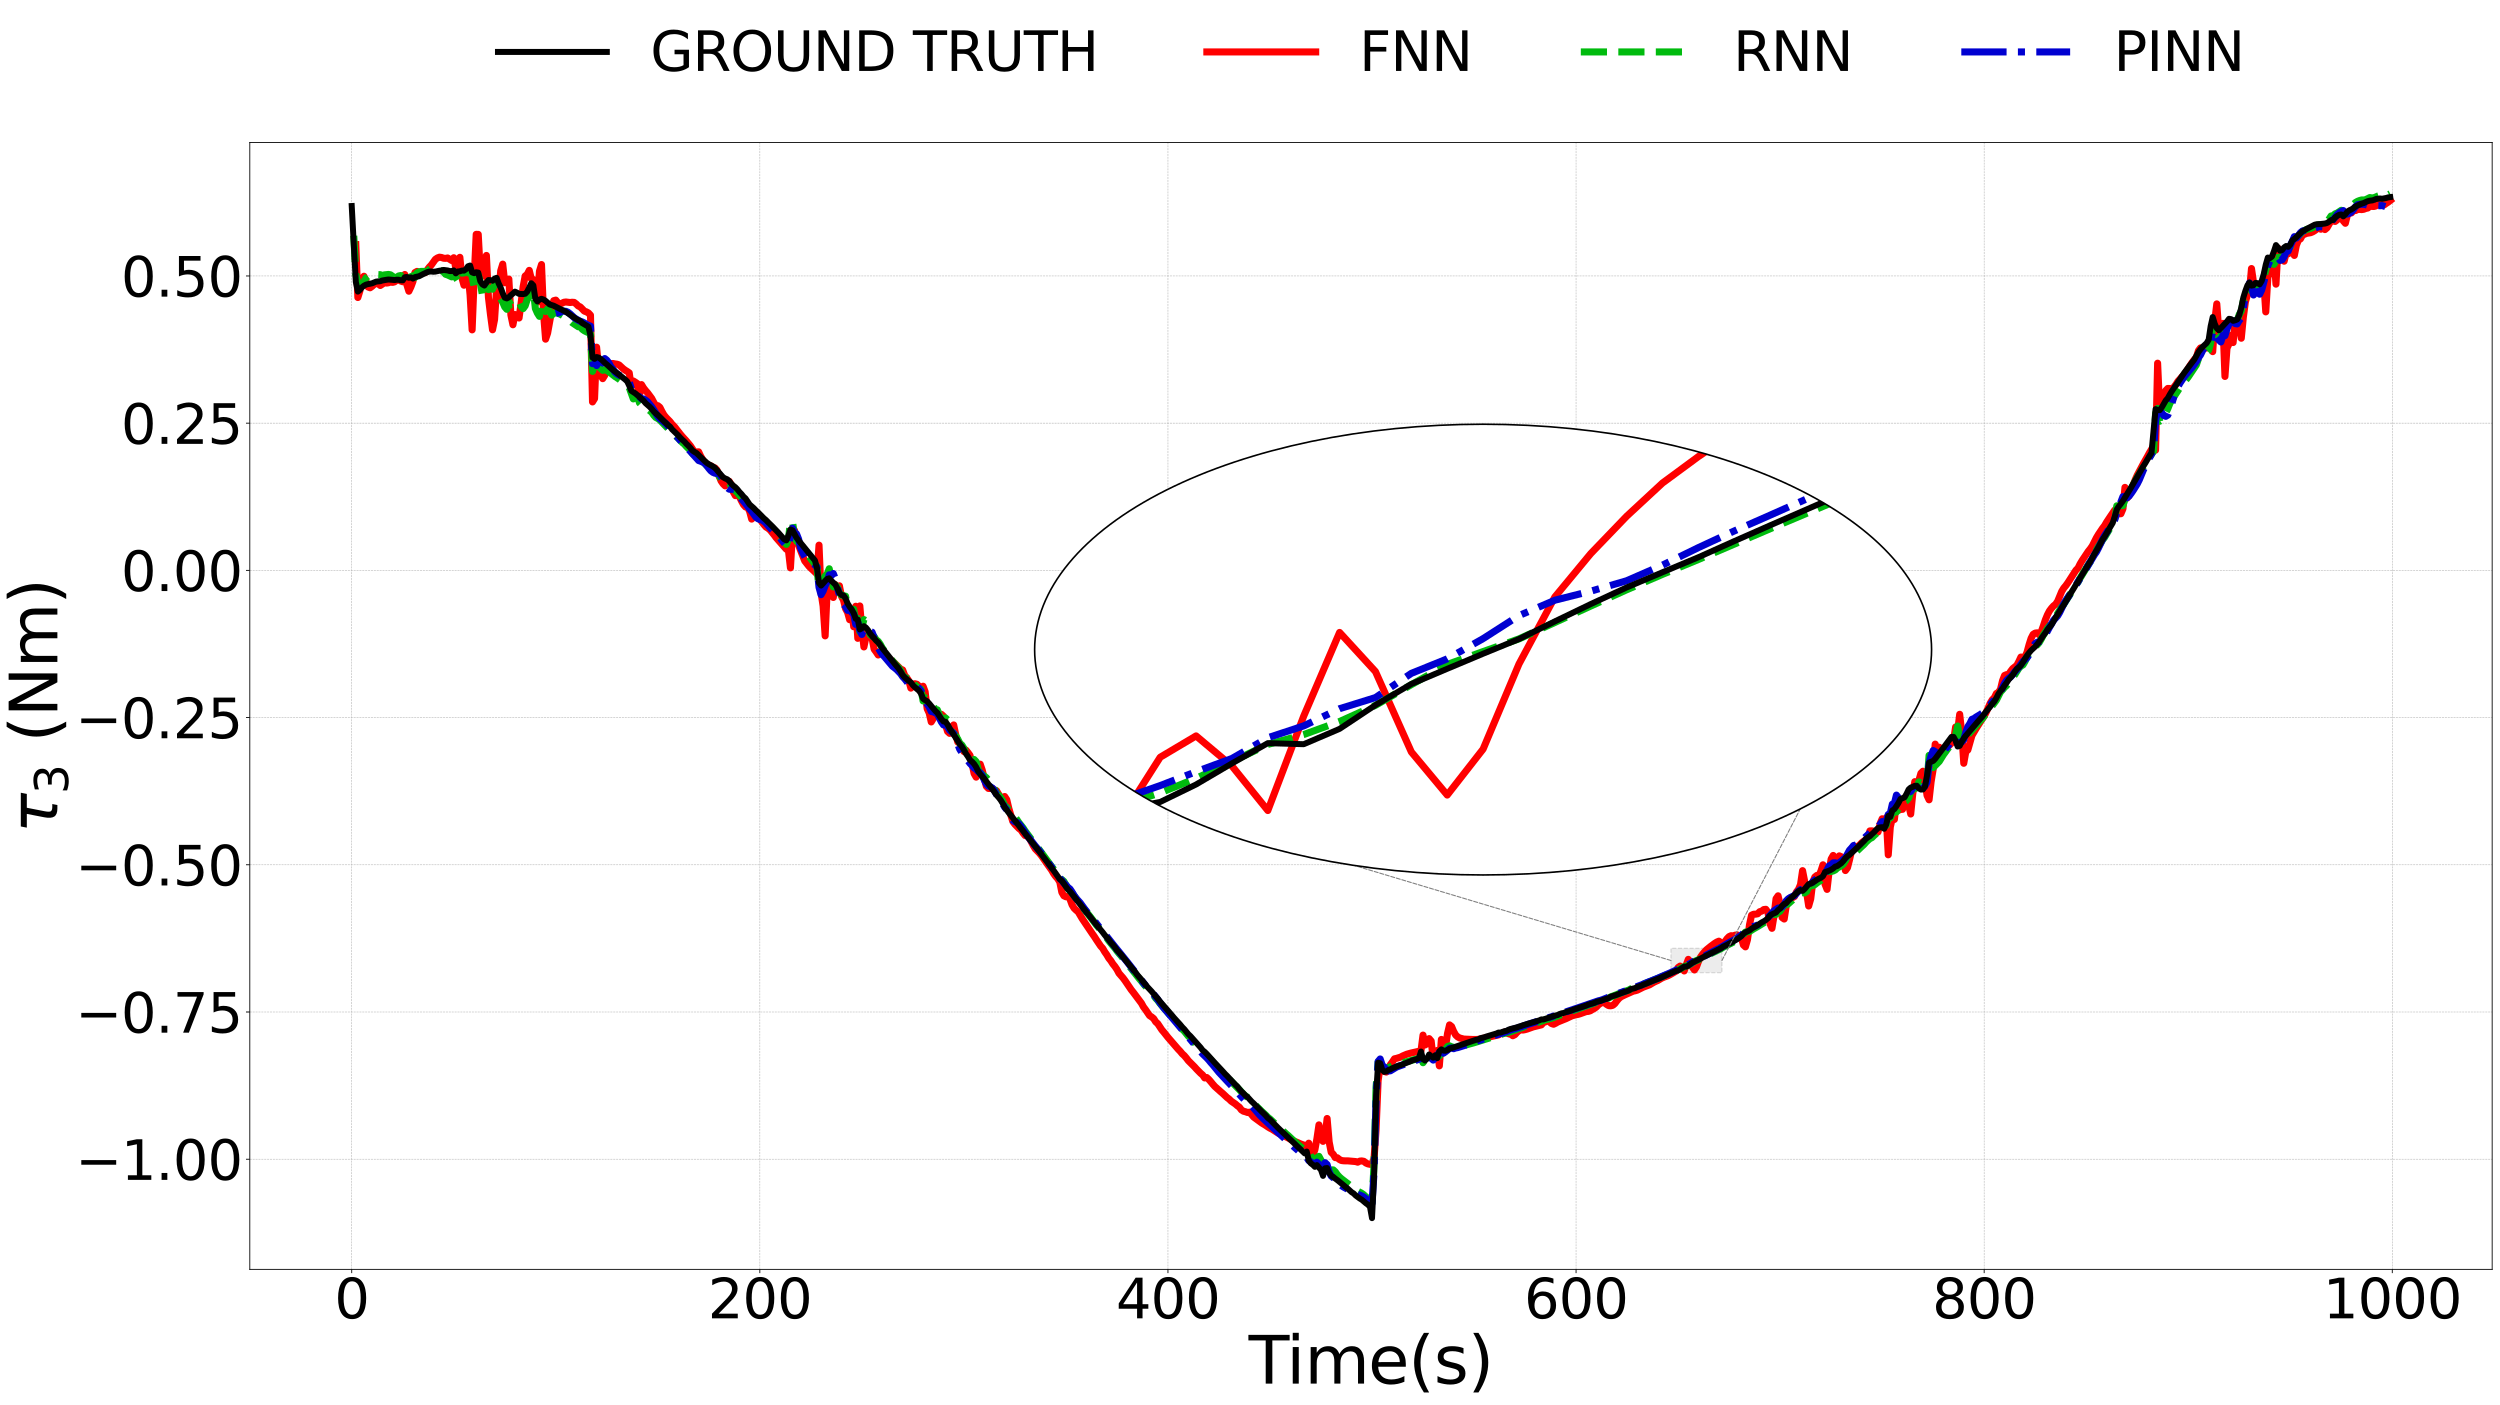 <?xml version="1.0" encoding="utf-8" standalone="no"?>
<!DOCTYPE svg PUBLIC "-//W3C//DTD SVG 1.1//EN"
  "http://www.w3.org/Graphics/SVG/1.1/DTD/svg11.dtd">
<svg xmlns:xlink="http://www.w3.org/1999/xlink" width="2296.773pt" height="1290.823pt" viewBox="0 0 2296.773 1290.823" xmlns="http://www.w3.org/2000/svg" version="1.1">
 <defs>
  <style type="text/css">*{stroke-linejoin: round; stroke-linecap: butt}</style>
 </defs>
 <g id="figure_1">
  <g id="patch_1">
   <path d="M 0 1290.823 
L 2296.773 1290.823 
L 2296.773 -0 
L 0 -0 
z
" style="fill: #ffffff"/>
  </g>
  <g id="axes_1">
   <g id="patch_2">
    <path d="M 229.495 1166.164 
L 2289.573 1166.164 
L 2289.573 130.943 
L 229.495 130.943 
z
" style="fill: #ffffff"/>
   </g>
   <g id="patch_3">
    <path d="M 1535.111 893.64 
L 1581.978 893.64 
L 1581.978 871.165 
L 1535.111 871.165 
z
" clip-path="url(#p966cd50623)" style="fill: #808080; opacity: 0.15; stroke-dasharray: 3.7,1.6; stroke-dashoffset: 0; stroke: #000000; stroke-linejoin: miter"/>
   </g>
   <g id="matplotlib.axis_1">
    <g id="xtick_1">
     <g id="line2d_1">
      <path d="M 323.135 1166.164 
L 323.135 130.943 
" clip-path="url(#p966cd50623)" style="fill: none; stroke-dasharray: 1.85,0.8; stroke-dashoffset: 0; stroke: #b0b0b0; stroke-width: 0.5"/>
     </g>
     <g id="line2d_2">
      <defs>
       <path id="m48f88ce85f" d="M 0 0 
L 0 3.5 
" style="stroke: #000000; stroke-width: 0.8"/>
      </defs>
      <g>
       <use xlink:href="#m48f88ce85f" x="323.135" y="1166.164" style="stroke: #000000; stroke-width: 0.8"/>
      </g>
     </g>
     <g id="text_1">
      <!-- 0 -->
      <g transform="translate(307.229 1211.156) scale(0.5 -0.5)">
       <defs>
        <path id="DejaVuSans-30" d="M 2034 4250 
Q 1547 4250 1301 3770 
Q 1056 3291 1056 2328 
Q 1056 1369 1301 889 
Q 1547 409 2034 409 
Q 2525 409 2770 889 
Q 3016 1369 3016 2328 
Q 3016 3291 2770 3770 
Q 2525 4250 2034 4250 
z
M 2034 4750 
Q 2819 4750 3233 4129 
Q 3647 3509 3647 2328 
Q 3647 1150 3233 529 
Q 2819 -91 2034 -91 
Q 1250 -91 836 529 
Q 422 1150 422 2328 
Q 422 3509 836 4129 
Q 1250 4750 2034 4750 
z
" transform="scale(0.016)"/>
       </defs>
       <use xlink:href="#DejaVuSans-30"/>
      </g>
     </g>
    </g>
    <g id="xtick_2">
     <g id="line2d_3">
      <path d="M 698.07 1166.164 
L 698.07 130.943 
" clip-path="url(#p966cd50623)" style="fill: none; stroke-dasharray: 1.85,0.8; stroke-dashoffset: 0; stroke: #b0b0b0; stroke-width: 0.5"/>
     </g>
     <g id="line2d_4">
      <g>
       <use xlink:href="#m48f88ce85f" x="698.07" y="1166.164" style="stroke: #000000; stroke-width: 0.8"/>
      </g>
     </g>
     <g id="text_2">
      <!-- 200 -->
      <g transform="translate(650.351 1211.156) scale(0.5 -0.5)">
       <defs>
        <path id="DejaVuSans-32" d="M 1228 531 
L 3431 531 
L 3431 0 
L 469 0 
L 469 531 
Q 828 903 1448 1529 
Q 2069 2156 2228 2338 
Q 2531 2678 2651 2914 
Q 2772 3150 2772 3378 
Q 2772 3750 2511 3984 
Q 2250 4219 1831 4219 
Q 1534 4219 1204 4116 
Q 875 4013 500 3803 
L 500 4441 
Q 881 4594 1212 4672 
Q 1544 4750 1819 4750 
Q 2544 4750 2975 4387 
Q 3406 4025 3406 3419 
Q 3406 3131 3298 2873 
Q 3191 2616 2906 2266 
Q 2828 2175 2409 1742 
Q 1991 1309 1228 531 
z
" transform="scale(0.016)"/>
       </defs>
       <use xlink:href="#DejaVuSans-32"/>
       <use xlink:href="#DejaVuSans-30" x="63.623"/>
       <use xlink:href="#DejaVuSans-30" x="127.246"/>
      </g>
     </g>
    </g>
    <g id="xtick_3">
     <g id="line2d_5">
      <path d="M 1073.004 1166.164 
L 1073.004 130.943 
" clip-path="url(#p966cd50623)" style="fill: none; stroke-dasharray: 1.85,0.8; stroke-dashoffset: 0; stroke: #b0b0b0; stroke-width: 0.5"/>
     </g>
     <g id="line2d_6">
      <g>
       <use xlink:href="#m48f88ce85f" x="1073.004" y="1166.164" style="stroke: #000000; stroke-width: 0.8"/>
      </g>
     </g>
     <g id="text_3">
      <!-- 400 -->
      <g transform="translate(1025.286 1211.156) scale(0.5 -0.5)">
       <defs>
        <path id="DejaVuSans-34" d="M 2419 4116 
L 825 1625 
L 2419 1625 
L 2419 4116 
z
M 2253 4666 
L 3047 4666 
L 3047 1625 
L 3713 1625 
L 3713 1100 
L 3047 1100 
L 3047 0 
L 2419 0 
L 2419 1100 
L 313 1100 
L 313 1709 
L 2253 4666 
z
" transform="scale(0.016)"/>
       </defs>
       <use xlink:href="#DejaVuSans-34"/>
       <use xlink:href="#DejaVuSans-30" x="63.623"/>
       <use xlink:href="#DejaVuSans-30" x="127.246"/>
      </g>
     </g>
    </g>
    <g id="xtick_4">
     <g id="line2d_7">
      <path d="M 1447.939 1166.164 
L 1447.939 130.943 
" clip-path="url(#p966cd50623)" style="fill: none; stroke-dasharray: 1.85,0.8; stroke-dashoffset: 0; stroke: #b0b0b0; stroke-width: 0.5"/>
     </g>
     <g id="line2d_8">
      <g>
       <use xlink:href="#m48f88ce85f" x="1447.939" y="1166.164" style="stroke: #000000; stroke-width: 0.8"/>
      </g>
     </g>
     <g id="text_4">
      <!-- 600 -->
      <g transform="translate(1400.22 1211.156) scale(0.5 -0.5)">
       <defs>
        <path id="DejaVuSans-36" d="M 2113 2584 
Q 1688 2584 1439 2293 
Q 1191 2003 1191 1497 
Q 1191 994 1439 701 
Q 1688 409 2113 409 
Q 2538 409 2786 701 
Q 3034 994 3034 1497 
Q 3034 2003 2786 2293 
Q 2538 2584 2113 2584 
z
M 3366 4563 
L 3366 3988 
Q 3128 4100 2886 4159 
Q 2644 4219 2406 4219 
Q 1781 4219 1451 3797 
Q 1122 3375 1075 2522 
Q 1259 2794 1537 2939 
Q 1816 3084 2150 3084 
Q 2853 3084 3261 2657 
Q 3669 2231 3669 1497 
Q 3669 778 3244 343 
Q 2819 -91 2113 -91 
Q 1303 -91 875 529 
Q 447 1150 447 2328 
Q 447 3434 972 4092 
Q 1497 4750 2381 4750 
Q 2619 4750 2861 4703 
Q 3103 4656 3366 4563 
z
" transform="scale(0.016)"/>
       </defs>
       <use xlink:href="#DejaVuSans-36"/>
       <use xlink:href="#DejaVuSans-30" x="63.623"/>
       <use xlink:href="#DejaVuSans-30" x="127.246"/>
      </g>
     </g>
    </g>
    <g id="xtick_5">
     <g id="line2d_9">
      <path d="M 1822.874 1166.164 
L 1822.874 130.943 
" clip-path="url(#p966cd50623)" style="fill: none; stroke-dasharray: 1.85,0.8; stroke-dashoffset: 0; stroke: #b0b0b0; stroke-width: 0.5"/>
     </g>
     <g id="line2d_10">
      <g>
       <use xlink:href="#m48f88ce85f" x="1822.874" y="1166.164" style="stroke: #000000; stroke-width: 0.8"/>
      </g>
     </g>
     <g id="text_5">
      <!-- 800 -->
      <g transform="translate(1775.155 1211.156) scale(0.5 -0.5)">
       <defs>
        <path id="DejaVuSans-38" d="M 2034 2216 
Q 1584 2216 1326 1975 
Q 1069 1734 1069 1313 
Q 1069 891 1326 650 
Q 1584 409 2034 409 
Q 2484 409 2743 651 
Q 3003 894 3003 1313 
Q 3003 1734 2745 1975 
Q 2488 2216 2034 2216 
z
M 1403 2484 
Q 997 2584 770 2862 
Q 544 3141 544 3541 
Q 544 4100 942 4425 
Q 1341 4750 2034 4750 
Q 2731 4750 3128 4425 
Q 3525 4100 3525 3541 
Q 3525 3141 3298 2862 
Q 3072 2584 2669 2484 
Q 3125 2378 3379 2068 
Q 3634 1759 3634 1313 
Q 3634 634 3220 271 
Q 2806 -91 2034 -91 
Q 1263 -91 848 271 
Q 434 634 434 1313 
Q 434 1759 690 2068 
Q 947 2378 1403 2484 
z
M 1172 3481 
Q 1172 3119 1398 2916 
Q 1625 2713 2034 2713 
Q 2441 2713 2670 2916 
Q 2900 3119 2900 3481 
Q 2900 3844 2670 4047 
Q 2441 4250 2034 4250 
Q 1625 4250 1398 4047 
Q 1172 3844 1172 3481 
z
" transform="scale(0.016)"/>
       </defs>
       <use xlink:href="#DejaVuSans-38"/>
       <use xlink:href="#DejaVuSans-30" x="63.623"/>
       <use xlink:href="#DejaVuSans-30" x="127.246"/>
      </g>
     </g>
    </g>
    <g id="xtick_6">
     <g id="line2d_11">
      <path d="M 2197.808 1166.164 
L 2197.808 130.943 
" clip-path="url(#p966cd50623)" style="fill: none; stroke-dasharray: 1.85,0.8; stroke-dashoffset: 0; stroke: #b0b0b0; stroke-width: 0.5"/>
     </g>
     <g id="line2d_12">
      <g>
       <use xlink:href="#m48f88ce85f" x="2197.808" y="1166.164" style="stroke: #000000; stroke-width: 0.8"/>
      </g>
     </g>
     <g id="text_6">
      <!-- 1000 -->
      <g transform="translate(2134.183 1211.156) scale(0.5 -0.5)">
       <defs>
        <path id="DejaVuSans-31" d="M 794 531 
L 1825 531 
L 1825 4091 
L 703 3866 
L 703 4441 
L 1819 4666 
L 2450 4666 
L 2450 531 
L 3481 531 
L 3481 0 
L 794 0 
L 794 531 
z
" transform="scale(0.016)"/>
       </defs>
       <use xlink:href="#DejaVuSans-31"/>
       <use xlink:href="#DejaVuSans-30" x="63.623"/>
       <use xlink:href="#DejaVuSans-30" x="127.246"/>
       <use xlink:href="#DejaVuSans-30" x="190.869"/>
      </g>
     </g>
    </g>
    <g id="text_7">
     <!-- Time(s) -->
     <g transform="translate(1147.095 1271.145) scale(0.6 -0.6)">
      <defs>
       <path id="DejaVuSans-54" d="M -19 4666 
L 3928 4666 
L 3928 4134 
L 2272 4134 
L 2272 0 
L 1638 0 
L 1638 4134 
L -19 4134 
L -19 4666 
z
" transform="scale(0.016)"/>
       <path id="DejaVuSans-69" d="M 603 3500 
L 1178 3500 
L 1178 0 
L 603 0 
L 603 3500 
z
M 603 4863 
L 1178 4863 
L 1178 4134 
L 603 4134 
L 603 4863 
z
" transform="scale(0.016)"/>
       <path id="DejaVuSans-6d" d="M 3328 2828 
Q 3544 3216 3844 3400 
Q 4144 3584 4550 3584 
Q 5097 3584 5394 3201 
Q 5691 2819 5691 2113 
L 5691 0 
L 5113 0 
L 5113 2094 
Q 5113 2597 4934 2840 
Q 4756 3084 4391 3084 
Q 3944 3084 3684 2787 
Q 3425 2491 3425 1978 
L 3425 0 
L 2847 0 
L 2847 2094 
Q 2847 2600 2669 2842 
Q 2491 3084 2119 3084 
Q 1678 3084 1418 2786 
Q 1159 2488 1159 1978 
L 1159 0 
L 581 0 
L 581 3500 
L 1159 3500 
L 1159 2956 
Q 1356 3278 1631 3431 
Q 1906 3584 2284 3584 
Q 2666 3584 2933 3390 
Q 3200 3197 3328 2828 
z
" transform="scale(0.016)"/>
       <path id="DejaVuSans-65" d="M 3597 1894 
L 3597 1613 
L 953 1613 
Q 991 1019 1311 708 
Q 1631 397 2203 397 
Q 2534 397 2845 478 
Q 3156 559 3463 722 
L 3463 178 
Q 3153 47 2828 -22 
Q 2503 -91 2169 -91 
Q 1331 -91 842 396 
Q 353 884 353 1716 
Q 353 2575 817 3079 
Q 1281 3584 2069 3584 
Q 2775 3584 3186 3129 
Q 3597 2675 3597 1894 
z
M 3022 2063 
Q 3016 2534 2758 2815 
Q 2500 3097 2075 3097 
Q 1594 3097 1305 2825 
Q 1016 2553 972 2059 
L 3022 2063 
z
" transform="scale(0.016)"/>
       <path id="DejaVuSans-28" d="M 1984 4856 
Q 1566 4138 1362 3434 
Q 1159 2731 1159 2009 
Q 1159 1288 1364 580 
Q 1569 -128 1984 -844 
L 1484 -844 
Q 1016 -109 783 600 
Q 550 1309 550 2009 
Q 550 2706 781 3412 
Q 1013 4119 1484 4856 
L 1984 4856 
z
" transform="scale(0.016)"/>
       <path id="DejaVuSans-73" d="M 2834 3397 
L 2834 2853 
Q 2591 2978 2328 3040 
Q 2066 3103 1784 3103 
Q 1356 3103 1142 2972 
Q 928 2841 928 2578 
Q 928 2378 1081 2264 
Q 1234 2150 1697 2047 
L 1894 2003 
Q 2506 1872 2764 1633 
Q 3022 1394 3022 966 
Q 3022 478 2636 193 
Q 2250 -91 1575 -91 
Q 1294 -91 989 -36 
Q 684 19 347 128 
L 347 722 
Q 666 556 975 473 
Q 1284 391 1588 391 
Q 1994 391 2212 530 
Q 2431 669 2431 922 
Q 2431 1156 2273 1281 
Q 2116 1406 1581 1522 
L 1381 1569 
Q 847 1681 609 1914 
Q 372 2147 372 2553 
Q 372 3047 722 3315 
Q 1072 3584 1716 3584 
Q 2034 3584 2315 3537 
Q 2597 3491 2834 3397 
z
" transform="scale(0.016)"/>
       <path id="DejaVuSans-29" d="M 513 4856 
L 1013 4856 
Q 1481 4119 1714 3412 
Q 1947 2706 1947 2009 
Q 1947 1309 1714 600 
Q 1481 -109 1013 -844 
L 513 -844 
Q 928 -128 1133 580 
Q 1338 1288 1338 2009 
Q 1338 2731 1133 3434 
Q 928 4138 513 4856 
z
" transform="scale(0.016)"/>
      </defs>
      <use xlink:href="#DejaVuSans-54"/>
      <use xlink:href="#DejaVuSans-69" x="57.959"/>
      <use xlink:href="#DejaVuSans-6d" x="85.742"/>
      <use xlink:href="#DejaVuSans-65" x="183.154"/>
      <use xlink:href="#DejaVuSans-28" x="244.678"/>
      <use xlink:href="#DejaVuSans-73" x="283.691"/>
      <use xlink:href="#DejaVuSans-29" x="335.791"/>
     </g>
    </g>
   </g>
   <g id="matplotlib.axis_2">
    <g id="ytick_1">
     <g id="line2d_13">
      <path d="M 229.495 1064.974 
L 2289.573 1064.974 
" clip-path="url(#p966cd50623)" style="fill: none; stroke-dasharray: 1.85,0.8; stroke-dashoffset: 0; stroke: #b0b0b0; stroke-width: 0.5"/>
     </g>
     <g id="line2d_14">
      <defs>
       <path id="m31b116a732" d="M 0 0 
L -3.5 0 
" style="stroke: #000000; stroke-width: 0.8"/>
      </defs>
      <g>
       <use xlink:href="#m31b116a732" x="229.495" y="1064.974" style="stroke: #000000; stroke-width: 0.8"/>
      </g>
     </g>
     <g id="text_8">
      <!-- −1.00 -->
      <g transform="translate(69.269 1083.97) scale(0.5 -0.5)">
       <defs>
        <path id="DejaVuSans-2212" d="M 678 2272 
L 4684 2272 
L 4684 1741 
L 678 1741 
L 678 2272 
z
" transform="scale(0.016)"/>
        <path id="DejaVuSans-2e" d="M 684 794 
L 1344 794 
L 1344 0 
L 684 0 
L 684 794 
z
" transform="scale(0.016)"/>
       </defs>
       <use xlink:href="#DejaVuSans-2212"/>
       <use xlink:href="#DejaVuSans-31" x="83.789"/>
       <use xlink:href="#DejaVuSans-2e" x="147.412"/>
       <use xlink:href="#DejaVuSans-30" x="179.199"/>
       <use xlink:href="#DejaVuSans-30" x="242.822"/>
      </g>
     </g>
    </g>
    <g id="ytick_2">
     <g id="line2d_15">
      <path d="M 229.495 929.732 
L 2289.573 929.732 
" clip-path="url(#p966cd50623)" style="fill: none; stroke-dasharray: 1.85,0.8; stroke-dashoffset: 0; stroke: #b0b0b0; stroke-width: 0.5"/>
     </g>
     <g id="line2d_16">
      <g>
       <use xlink:href="#m31b116a732" x="229.495" y="929.732" style="stroke: #000000; stroke-width: 0.8"/>
      </g>
     </g>
     <g id="text_9">
      <!-- −0.75 -->
      <g transform="translate(69.269 948.728) scale(0.5 -0.5)">
       <defs>
        <path id="DejaVuSans-37" d="M 525 4666 
L 3525 4666 
L 3525 4397 
L 1831 0 
L 1172 0 
L 2766 4134 
L 525 4134 
L 525 4666 
z
" transform="scale(0.016)"/>
        <path id="DejaVuSans-35" d="M 691 4666 
L 3169 4666 
L 3169 4134 
L 1269 4134 
L 1269 2991 
Q 1406 3038 1543 3061 
Q 1681 3084 1819 3084 
Q 2600 3084 3056 2656 
Q 3513 2228 3513 1497 
Q 3513 744 3044 326 
Q 2575 -91 1722 -91 
Q 1428 -91 1123 -41 
Q 819 9 494 109 
L 494 744 
Q 775 591 1075 516 
Q 1375 441 1709 441 
Q 2250 441 2565 725 
Q 2881 1009 2881 1497 
Q 2881 1984 2565 2268 
Q 2250 2553 1709 2553 
Q 1456 2553 1204 2497 
Q 953 2441 691 2322 
L 691 4666 
z
" transform="scale(0.016)"/>
       </defs>
       <use xlink:href="#DejaVuSans-2212"/>
       <use xlink:href="#DejaVuSans-30" x="83.789"/>
       <use xlink:href="#DejaVuSans-2e" x="147.412"/>
       <use xlink:href="#DejaVuSans-37" x="179.199"/>
       <use xlink:href="#DejaVuSans-35" x="242.822"/>
      </g>
     </g>
    </g>
    <g id="ytick_3">
     <g id="line2d_17">
      <path d="M 229.495 794.491 
L 2289.573 794.491 
" clip-path="url(#p966cd50623)" style="fill: none; stroke-dasharray: 1.85,0.8; stroke-dashoffset: 0; stroke: #b0b0b0; stroke-width: 0.5"/>
     </g>
     <g id="line2d_18">
      <g>
       <use xlink:href="#m31b116a732" x="229.495" y="794.491" style="stroke: #000000; stroke-width: 0.8"/>
      </g>
     </g>
     <g id="text_10">
      <!-- −0.50 -->
      <g transform="translate(69.269 813.487) scale(0.5 -0.5)">
       <use xlink:href="#DejaVuSans-2212"/>
       <use xlink:href="#DejaVuSans-30" x="83.789"/>
       <use xlink:href="#DejaVuSans-2e" x="147.412"/>
       <use xlink:href="#DejaVuSans-35" x="179.199"/>
       <use xlink:href="#DejaVuSans-30" x="242.822"/>
      </g>
     </g>
    </g>
    <g id="ytick_4">
     <g id="line2d_19">
      <path d="M 229.495 659.25 
L 2289.573 659.25 
" clip-path="url(#p966cd50623)" style="fill: none; stroke-dasharray: 1.85,0.8; stroke-dashoffset: 0; stroke: #b0b0b0; stroke-width: 0.5"/>
     </g>
     <g id="line2d_20">
      <g>
       <use xlink:href="#m31b116a732" x="229.495" y="659.25" style="stroke: #000000; stroke-width: 0.8"/>
      </g>
     </g>
     <g id="text_11">
      <!-- −0.25 -->
      <g transform="translate(69.269 678.246) scale(0.5 -0.5)">
       <use xlink:href="#DejaVuSans-2212"/>
       <use xlink:href="#DejaVuSans-30" x="83.789"/>
       <use xlink:href="#DejaVuSans-2e" x="147.412"/>
       <use xlink:href="#DejaVuSans-32" x="179.199"/>
       <use xlink:href="#DejaVuSans-35" x="242.822"/>
      </g>
     </g>
    </g>
    <g id="ytick_5">
     <g id="line2d_21">
      <path d="M 229.495 524.009 
L 2289.573 524.009 
" clip-path="url(#p966cd50623)" style="fill: none; stroke-dasharray: 1.85,0.8; stroke-dashoffset: 0; stroke: #b0b0b0; stroke-width: 0.5"/>
     </g>
     <g id="line2d_22">
      <g>
       <use xlink:href="#m31b116a732" x="229.495" y="524.009" style="stroke: #000000; stroke-width: 0.8"/>
      </g>
     </g>
     <g id="text_12">
      <!-- 0.00 -->
      <g transform="translate(111.167 543.005) scale(0.5 -0.5)">
       <use xlink:href="#DejaVuSans-30"/>
       <use xlink:href="#DejaVuSans-2e" x="63.623"/>
       <use xlink:href="#DejaVuSans-30" x="95.41"/>
       <use xlink:href="#DejaVuSans-30" x="159.033"/>
      </g>
     </g>
    </g>
    <g id="ytick_6">
     <g id="line2d_23">
      <path d="M 229.495 388.767 
L 2289.573 388.767 
" clip-path="url(#p966cd50623)" style="fill: none; stroke-dasharray: 1.85,0.8; stroke-dashoffset: 0; stroke: #b0b0b0; stroke-width: 0.5"/>
     </g>
     <g id="line2d_24">
      <g>
       <use xlink:href="#m31b116a732" x="229.495" y="388.767" style="stroke: #000000; stroke-width: 0.8"/>
      </g>
     </g>
     <g id="text_13">
      <!-- 0.25 -->
      <g transform="translate(111.167 407.764) scale(0.5 -0.5)">
       <use xlink:href="#DejaVuSans-30"/>
       <use xlink:href="#DejaVuSans-2e" x="63.623"/>
       <use xlink:href="#DejaVuSans-32" x="95.41"/>
       <use xlink:href="#DejaVuSans-35" x="159.033"/>
      </g>
     </g>
    </g>
    <g id="ytick_7">
     <g id="line2d_25">
      <path d="M 229.495 253.526 
L 2289.573 253.526 
" clip-path="url(#p966cd50623)" style="fill: none; stroke-dasharray: 1.85,0.8; stroke-dashoffset: 0; stroke: #b0b0b0; stroke-width: 0.5"/>
     </g>
     <g id="line2d_26">
      <g>
       <use xlink:href="#m31b116a732" x="229.495" y="253.526" style="stroke: #000000; stroke-width: 0.8"/>
      </g>
     </g>
     <g id="text_14">
      <!-- 0.50 -->
      <g transform="translate(111.167 272.522) scale(0.5 -0.5)">
       <use xlink:href="#DejaVuSans-30"/>
       <use xlink:href="#DejaVuSans-2e" x="63.623"/>
       <use xlink:href="#DejaVuSans-35" x="95.41"/>
       <use xlink:href="#DejaVuSans-30" x="159.033"/>
      </g>
     </g>
    </g>
    <g id="text_15">
     <!-- $\tau_{3}$ (Nm) -->
     <g transform="translate(52.791 765.553) rotate(-90) scale(0.6 -0.6)">
      <defs>
       <path id="DejaVuSans-Oblique-3c4" d="M 2103 638 
Q 2188 488 2525 488 
L 2800 488 
L 2706 0 
L 2363 0 
Q 1800 0 1600 300 
Q 1403 606 1534 1269 
L 1856 2925 
L 541 2925 
L 653 3500 
L 3881 3500 
L 3769 2925 
L 2444 2925 
L 2113 1234 
Q 2025 781 2103 638 
z
" transform="scale(0.016)"/>
       <path id="DejaVuSans-33" d="M 2597 2516 
Q 3050 2419 3304 2112 
Q 3559 1806 3559 1356 
Q 3559 666 3084 287 
Q 2609 -91 1734 -91 
Q 1441 -91 1130 -33 
Q 819 25 488 141 
L 488 750 
Q 750 597 1062 519 
Q 1375 441 1716 441 
Q 2309 441 2620 675 
Q 2931 909 2931 1356 
Q 2931 1769 2642 2001 
Q 2353 2234 1838 2234 
L 1294 2234 
L 1294 2753 
L 1863 2753 
Q 2328 2753 2575 2939 
Q 2822 3125 2822 3475 
Q 2822 3834 2567 4026 
Q 2313 4219 1838 4219 
Q 1578 4219 1281 4162 
Q 984 4106 628 3988 
L 628 4550 
Q 988 4650 1302 4700 
Q 1616 4750 1894 4750 
Q 2613 4750 3031 4423 
Q 3450 4097 3450 3541 
Q 3450 3153 3228 2886 
Q 3006 2619 2597 2516 
z
" transform="scale(0.016)"/>
       <path id="DejaVuSans-20" transform="scale(0.016)"/>
       <path id="DejaVuSans-4e" d="M 628 4666 
L 1478 4666 
L 3547 763 
L 3547 4666 
L 4159 4666 
L 4159 0 
L 3309 0 
L 1241 3903 
L 1241 0 
L 628 0 
L 628 4666 
z
" transform="scale(0.016)"/>
      </defs>
      <use xlink:href="#DejaVuSans-Oblique-3c4" transform="translate(0 0.125)"/>
      <use xlink:href="#DejaVuSans-33" transform="translate(60.205 -16.281) scale(0.7)"/>
      <use xlink:href="#DejaVuSans-20" transform="translate(107.476 0.125)"/>
      <use xlink:href="#DejaVuSans-28" transform="translate(139.263 0.125)"/>
      <use xlink:href="#DejaVuSans-4e" transform="translate(178.276 0.125)"/>
      <use xlink:href="#DejaVuSans-6d" transform="translate(253.081 0.125)"/>
      <use xlink:href="#DejaVuSans-29" transform="translate(350.493 0.125)"/>
     </g>
    </g>
   </g>
   <g id="line2d_27">
    <path d="M 326.885 224.764 
L 328.759 273.321 
L 330.634 267.284 
L 332.509 256.015 
L 334.383 253.801 
L 336.258 258.449 
L 338.133 263.66 
L 340.007 264.384 
L 341.882 263.021 
L 343.757 261.246 
L 345.631 260.484 
L 347.506 260.798 
L 349.381 262.274 
L 351.255 261.047 
L 353.13 259.661 
L 355.005 260.065 
L 356.879 259.786 
L 358.754 259.092 
L 360.629 259.445 
L 362.503 258.955 
L 364.378 257.415 
L 366.253 257.007 
L 368.127 258.196 
L 370.002 258.846 
L 371.877 252.181 
L 373.751 261.459 
L 375.626 267.554 
L 377.501 263.612 
L 379.375 258.616 
L 381.25 250.376 
L 383.125 249.34 
L 384.999 251.823 
L 386.874 251.113 
L 388.749 250.244 
L 390.623 250.469 
L 394.373 245.434 
L 396.247 243.46 
L 399.997 238.241 
L 401.871 236.973 
L 403.746 236.283 
L 405.621 236.549 
L 407.495 237.222 
L 409.37 237.37 
L 411.245 237.002 
L 414.994 239.341 
L 416.869 236.786 
L 418.744 246.202 
L 420.618 242.931 
L 422.493 236.405 
L 424.368 255.273 
L 426.242 262.035 
L 428.117 252.788 
L 429.992 251.307 
L 431.866 270.923 
L 433.741 303.048 
L 435.616 255.602 
L 437.49 215.298 
L 439.365 215.346 
L 441.24 250.123 
L 443.114 253.739 
L 444.989 239.168 
L 446.864 234.685 
L 448.738 273.343 
L 450.613 289.036 
L 452.488 302.973 
L 454.362 293.569 
L 456.237 264.579 
L 458.112 273.148 
L 459.986 248.81 
L 461.861 242.668 
L 463.736 259.766 
L 465.61 257.031 
L 467.485 256.392 
L 469.36 289.414 
L 471.234 298.366 
L 473.109 288.963 
L 474.984 289.554 
L 476.858 292.148 
L 478.733 278.533 
L 480.608 263.409 
L 482.482 253.544 
L 484.357 252.052 
L 486.232 248.401 
L 488.106 256.194 
L 489.981 256.815 
L 491.856 264.475 
L 493.73 277.563 
L 495.605 249.152 
L 497.48 243.042 
L 499.354 288.178 
L 501.229 311.598 
L 503.104 306 
L 506.853 285.231 
L 508.728 276.237 
L 510.603 275.727 
L 512.477 278.096 
L 514.352 279.305 
L 516.227 278.611 
L 518.101 277.669 
L 519.976 277.454 
L 523.725 277.921 
L 525.6 277.688 
L 527.475 277.815 
L 529.349 279.234 
L 531.224 281.108 
L 533.099 281.972 
L 536.848 285.831 
L 538.723 286.497 
L 540.597 287.52 
L 542.472 289.54 
L 544.347 369.254 
L 546.221 366.2 
L 548.096 318.957 
L 549.971 337.73 
L 551.845 344.401 
L 553.72 347.865 
L 555.595 344.788 
L 557.469 339.39 
L 559.344 335.565 
L 561.219 334.124 
L 563.093 333.924 
L 564.968 334.313 
L 566.843 334.579 
L 568.717 335.233 
L 572.467 338.708 
L 574.341 340.108 
L 576.216 341.269 
L 578.091 342.572 
L 579.965 355.391 
L 581.84 350.002 
L 583.715 351.17 
L 585.589 352.488 
L 587.464 363.29 
L 589.339 353.332 
L 591.213 356.418 
L 593.088 358.82 
L 594.963 360.959 
L 598.712 366.018 
L 600.587 369.61 
L 602.461 372.801 
L 604.336 372.686 
L 606.211 374.202 
L 608.085 377.948 
L 609.96 381.221 
L 611.835 383.519 
L 615.584 387.393 
L 617.459 389.826 
L 619.334 391.62 
L 624.958 398.816 
L 626.832 401.063 
L 630.582 405.156 
L 634.331 409.68 
L 638.08 415.384 
L 641.83 415.09 
L 643.704 419.096 
L 645.579 422.257 
L 647.454 424.733 
L 649.328 426.363 
L 651.203 427.315 
L 653.078 427.92 
L 654.952 429.277 
L 656.827 429.888 
L 658.702 431.858 
L 660.576 437.198 
L 662.451 441.821 
L 664.326 444.545 
L 666.2 446.374 
L 668.075 444.679 
L 669.95 442.182 
L 671.824 445.219 
L 673.699 452.009 
L 675.574 455.334 
L 677.448 455.072 
L 679.323 456.341 
L 681.198 460.238 
L 683.072 463.645 
L 684.947 465.746 
L 686.822 465.868 
L 688.696 469.894 
L 690.571 476.899 
L 692.446 474.887 
L 694.32 473.161 
L 698.07 476.611 
L 699.944 479.574 
L 701.819 481.957 
L 703.694 484.143 
L 705.568 485.266 
L 707.443 486.855 
L 711.193 491.462 
L 713.067 493.993 
L 722.441 504.643 
L 724.315 505.454 
L 726.19 521.711 
L 728.065 489.467 
L 729.939 487.347 
L 731.814 493.856 
L 733.689 500.831 
L 735.563 505.835 
L 739.313 515.33 
L 743.062 520.088 
L 744.937 522.004 
L 746.811 523.682 
L 750.561 527.325 
L 752.435 500.838 
L 754.31 544.589 
L 756.185 556.81 
L 758.059 584.189 
L 759.934 542.217 
L 761.809 541.182 
L 763.683 536.136 
L 765.558 548.897 
L 767.433 537.103 
L 769.307 541.208 
L 771.182 538.218 
L 773.057 547.816 
L 774.931 551.427 
L 776.806 559.161 
L 778.681 562.562 
L 780.555 569.331 
L 782.43 560.783 
L 784.305 575.813 
L 786.179 556.978 
L 788.054 586.44 
L 789.929 556.691 
L 791.803 577.764 
L 793.678 594.346 
L 795.553 585.257 
L 797.427 583.615 
L 799.302 583.507 
L 801.177 586.266 
L 803.051 596.393 
L 804.926 598.942 
L 806.801 601.74 
L 808.675 599.89 
L 810.55 600.161 
L 812.425 601.534 
L 814.3 603.269 
L 816.174 604.787 
L 819.924 607.399 
L 821.798 609.109 
L 827.422 614.691 
L 829.297 615.498 
L 831.172 620.532 
L 833.046 622.645 
L 834.921 625.463 
L 836.796 632.18 
L 838.67 628.67 
L 840.545 628.166 
L 842.42 628.65 
L 844.294 630.439 
L 846.169 634.65 
L 848.044 630.453 
L 849.918 635.454 
L 851.793 651.112 
L 853.668 655.118 
L 855.542 663.25 
L 857.417 660.182 
L 859.292 654.778 
L 861.166 657.319 
L 863.041 657.63 
L 864.916 656.278 
L 866.79 657.978 
L 868.665 665.887 
L 870.54 672.029 
L 872.414 673.747 
L 874.289 668.068 
L 876.164 666.008 
L 878.038 674.95 
L 879.913 681.731 
L 881.788 682.96 
L 885.537 690.431 
L 887.412 689.12 
L 889.286 691.416 
L 891.161 694.011 
L 893.036 701.631 
L 894.91 710.689 
L 896.785 713.958 
L 898.66 706.042 
L 900.534 702.067 
L 902.409 707.572 
L 904.284 715.497 
L 906.158 722.365 
L 908.033 724.322 
L 909.908 724.397 
L 911.782 724.356 
L 913.657 725.828 
L 915.532 726.462 
L 917.407 729.638 
L 919.281 732.321 
L 921.156 733.671 
L 923.031 731.774 
L 924.905 734.63 
L 926.78 742.544 
L 928.655 748.9 
L 930.529 754.822 
L 932.404 757.28 
L 936.153 761.145 
L 938.028 762.562 
L 939.903 765.37 
L 941.777 767.615 
L 943.652 768.085 
L 945.527 769.904 
L 947.401 773.229 
L 949.276 776.86 
L 951.151 779.889 
L 954.9 783.763 
L 956.775 786.064 
L 962.399 794.128 
L 966.148 799.386 
L 968.023 802.624 
L 969.897 805.208 
L 971.772 807.27 
L 973.647 810.406 
L 975.521 819.768 
L 977.396 822.987 
L 979.271 823.879 
L 981.145 823.483 
L 983.02 826.089 
L 984.895 831.24 
L 986.769 834.339 
L 988.644 836.165 
L 990.519 837.726 
L 994.268 844.056 
L 1003.641 857.959 
L 1005.516 860.635 
L 1007.391 863.568 
L 1011.14 869.132 
L 1013.015 871.209 
L 1014.89 874.424 
L 1016.764 877.084 
L 1018.639 880.282 
L 1020.514 882.612 
L 1022.388 885.545 
L 1024.263 887.871 
L 1026.138 890.628 
L 1028.012 894.14 
L 1031.762 898.456 
L 1033.636 901.001 
L 1039.26 909.289 
L 1041.135 911.639 
L 1048.634 921.65 
L 1050.508 925.072 
L 1052.383 927.56 
L 1056.132 933.065 
L 1058.007 934.27 
L 1059.882 935.804 
L 1061.756 938.78 
L 1063.631 940.453 
L 1067.38 946.11 
L 1069.255 948.315 
L 1073.004 953.039 
L 1082.378 963.892 
L 1084.252 965.822 
L 1086.127 968.11 
L 1088.002 969.808 
L 1089.876 972.013 
L 1091.751 974.444 
L 1097.375 980.074 
L 1099.25 982.177 
L 1102.999 985.995 
L 1104.874 987.593 
L 1106.748 990.304 
L 1108.623 989.912 
L 1110.498 991.644 
L 1112.372 993.784 
L 1114.247 996.104 
L 1116.122 998.192 
L 1121.746 1003.221 
L 1123.621 1004.828 
L 1127.37 1008.368 
L 1129.245 1009.775 
L 1131.119 1011.639 
L 1134.869 1014.185 
L 1136.743 1015.823 
L 1138.618 1017.184 
L 1140.493 1019.698 
L 1142.367 1020.89 
L 1144.242 1021.369 
L 1146.117 1022.064 
L 1147.991 1021.787 
L 1151.741 1026.253 
L 1159.239 1031.75 
L 1162.989 1034.03 
L 1164.863 1035.325 
L 1166.738 1036.465 
L 1168.613 1037.387 
L 1174.237 1041.02 
L 1176.111 1041.946 
L 1177.986 1042.716 
L 1183.61 1045.547 
L 1187.359 1047.679 
L 1189.234 1048.615 
L 1191.109 1049.244 
L 1194.858 1050.924 
L 1200.482 1052.905 
L 1202.357 1050.268 
L 1204.231 1062.107 
L 1206.106 1061.375 
L 1207.981 1056.349 
L 1209.855 1046.187 
L 1211.73 1033.439 
L 1213.605 1042.377 
L 1215.479 1048.577 
L 1217.354 1043.98 
L 1219.229 1027.575 
L 1221.104 1049.099 
L 1222.978 1058.61 
L 1224.853 1060.455 
L 1226.728 1063.534 
L 1228.602 1063.657 
L 1230.477 1065.195 
L 1232.352 1066.163 
L 1234.226 1066.414 
L 1236.101 1066.51 
L 1237.976 1066.472 
L 1245.474 1067.142 
L 1247.349 1067.709 
L 1249.224 1066.718 
L 1251.098 1066.562 
L 1252.973 1066.909 
L 1254.848 1068.459 
L 1256.722 1069.281 
L 1258.597 1069.667 
L 1260.472 1069.756 
L 1262.346 1064.436 
L 1264.221 1037.814 
L 1266.096 992.803 
L 1267.97 979.573 
L 1269.845 979.845 
L 1271.72 984.315 
L 1273.594 984.915 
L 1275.469 981.868 
L 1277.344 978.138 
L 1279.218 975.604 
L 1281.093 972.748 
L 1282.968 972.338 
L 1286.717 971.197 
L 1288.592 970.153 
L 1292.341 968.562 
L 1296.09 967.492 
L 1303.589 965.803 
L 1305.464 965.532 
L 1307.338 950.965 
L 1309.213 960.049 
L 1311.088 958.784 
L 1312.962 954.192 
L 1314.837 956.396 
L 1316.712 973.063 
L 1318.587 970.478 
L 1320.461 965.069 
L 1322.336 979.218 
L 1324.211 954.943 
L 1326.085 963.377 
L 1327.96 962.38 
L 1329.835 949.543 
L 1331.709 941.581 
L 1333.584 943.065 
L 1335.459 947.553 
L 1337.333 950.894 
L 1339.208 952.631 
L 1341.083 953.609 
L 1344.832 954.606 
L 1352.331 954.951 
L 1356.08 955.01 
L 1357.955 954.867 
L 1359.829 954.574 
L 1363.579 953.682 
L 1376.701 950.797 
L 1378.576 949.512 
L 1380.451 949.632 
L 1382.325 948.16 
L 1384.2 948.662 
L 1386.075 949.841 
L 1387.949 950.087 
L 1389.824 951.531 
L 1391.699 950.606 
L 1393.573 948.511 
L 1395.448 946.912 
L 1397.323 946.143 
L 1399.197 946.319 
L 1401.072 945.946 
L 1402.947 945.428 
L 1408.571 943.415 
L 1416.069 941.571 
L 1417.944 939.378 
L 1419.819 938.817 
L 1421.694 937.354 
L 1425.443 940.366 
L 1427.318 940.972 
L 1429.192 940.075 
L 1431.067 938.946 
L 1436.691 936.661 
L 1438.566 935.916 
L 1444.19 933.252 
L 1447.939 932.246 
L 1449.814 931.911 
L 1451.688 931.36 
L 1457.312 929.332 
L 1459.187 929.166 
L 1461.062 928.595 
L 1462.936 927.421 
L 1464.811 926.459 
L 1466.686 925.046 
L 1468.56 923.027 
L 1470.435 921.72 
L 1472.31 921.051 
L 1474.184 921.347 
L 1476.059 922.824 
L 1477.934 923.902 
L 1479.808 924.046 
L 1481.683 923.581 
L 1483.558 921.995 
L 1485.432 919.479 
L 1487.307 917.28 
L 1489.182 915.759 
L 1492.931 913.917 
L 1500.43 910.593 
L 1502.304 910.213 
L 1504.179 909.667 
L 1509.803 906.861 
L 1515.427 904.783 
L 1519.177 902.548 
L 1521.051 901.623 
L 1522.926 900.834 
L 1526.675 898.634 
L 1528.55 897.79 
L 1532.299 896.423 
L 1534.174 895.471 
L 1539.798 892.223 
L 1541.673 888.844 
L 1543.547 887.567 
L 1545.422 889.369 
L 1547.297 892.032 
L 1549.171 886.382 
L 1551.046 881.376 
L 1552.921 883.718 
L 1554.795 888.528 
L 1556.67 891.106 
L 1558.545 888.356 
L 1560.419 883.266 
L 1562.294 879.253 
L 1564.169 876.659 
L 1566.043 874.426 
L 1567.918 872.436 
L 1571.667 869.405 
L 1575.417 866.625 
L 1577.291 865.456 
L 1579.166 864.67 
L 1581.041 866.015 
L 1582.915 867.02 
L 1584.79 865.021 
L 1586.665 862.39 
L 1588.539 860.459 
L 1590.414 859.625 
L 1592.289 859.81 
L 1594.163 859.134 
L 1596.038 858.942 
L 1597.913 859.905 
L 1599.787 861.146 
L 1601.662 868.176 
L 1603.537 869.883 
L 1605.411 863.352 
L 1607.286 849.543 
L 1609.161 840.821 
L 1611.035 839.921 
L 1612.91 839.866 
L 1614.785 839.501 
L 1616.659 837.586 
L 1618.534 837.062 
L 1620.409 835.604 
L 1622.284 835.384 
L 1624.158 838.037 
L 1626.033 848.553 
L 1627.908 852.854 
L 1629.782 841.567 
L 1631.657 825.683 
L 1633.532 822.995 
L 1635.406 830.788 
L 1637.281 842.991 
L 1639.156 844.32 
L 1641.03 832.289 
L 1642.905 826.445 
L 1644.78 824.899 
L 1646.654 824.775 
L 1648.529 823.671 
L 1650.404 819.467 
L 1652.278 817.049 
L 1654.153 812.605 
L 1656.028 799.877 
L 1657.902 809.38 
L 1659.777 820.177 
L 1661.652 832.363 
L 1663.526 825.793 
L 1665.401 810.425 
L 1667.276 805.787 
L 1669.15 804.264 
L 1671.025 804.662 
L 1672.9 800.231 
L 1674.774 794.509 
L 1676.649 812.334 
L 1678.524 817.087 
L 1680.398 800.846 
L 1682.273 789.201 
L 1684.148 785.918 
L 1686.022 790.987 
L 1687.897 790.556 
L 1689.772 786.288 
L 1691.646 787.117 
L 1693.521 789.172 
L 1695.396 799.768 
L 1697.27 797.233 
L 1699.145 789.992 
L 1701.02 781.695 
L 1702.894 777.303 
L 1704.769 777.71 
L 1706.644 777.698 
L 1708.518 776.265 
L 1710.393 774.217 
L 1712.268 772.782 
L 1714.142 771.57 
L 1716.017 768.836 
L 1717.892 763.364 
L 1719.766 763.33 
L 1721.641 763.661 
L 1723.516 763.686 
L 1725.391 764.333 
L 1727.265 756.726 
L 1729.14 752.223 
L 1731.015 753.267 
L 1732.889 751.266 
L 1734.764 785.322 
L 1736.639 759.769 
L 1738.513 751.551 
L 1740.388 752.845 
L 1742.263 736.884 
L 1744.137 744.463 
L 1746.012 743.636 
L 1747.887 743.538 
L 1749.761 733.002 
L 1751.636 733.354 
L 1753.511 739.671 
L 1755.385 747.829 
L 1757.26 729.335 
L 1759.135 718.125 
L 1761.009 720.718 
L 1762.884 717.009 
L 1764.759 710.429 
L 1766.633 708.536 
L 1768.508 717.797 
L 1770.383 730.753 
L 1772.257 734.781 
L 1774.132 718.192 
L 1776.007 706.784 
L 1777.881 683.643 
L 1779.756 689.232 
L 1781.631 686.491 
L 1783.505 691.531 
L 1785.38 690.739 
L 1787.255 687.936 
L 1789.129 685.937 
L 1791.004 684.604 
L 1792.879 682.639 
L 1794.753 680.057 
L 1796.628 667.913 
L 1798.503 671.583 
L 1800.377 656.238 
L 1802.252 672.93 
L 1804.127 701.229 
L 1806.001 690.684 
L 1807.876 688.996 
L 1811.625 675.782 
L 1815.375 669.441 
L 1820.999 660.65 
L 1822.874 657.923 
L 1824.748 654.347 
L 1828.498 645.87 
L 1830.372 642.776 
L 1832.247 640.913 
L 1834.122 637.107 
L 1835.996 636.029 
L 1837.871 633.224 
L 1839.746 625.344 
L 1841.62 620.54 
L 1843.495 619.756 
L 1845.37 619.565 
L 1847.244 616.685 
L 1849.119 614.249 
L 1852.868 611.271 
L 1854.743 607.702 
L 1856.618 603.655 
L 1858.492 603.809 
L 1860.367 603.589 
L 1862.242 599.154 
L 1864.116 592.311 
L 1865.991 586.428 
L 1867.866 582.806 
L 1869.74 581.618 
L 1871.615 581.382 
L 1873.49 583.28 
L 1875.364 580.173 
L 1877.239 575.042 
L 1879.114 569.374 
L 1880.988 564.824 
L 1882.863 561.249 
L 1884.738 558.748 
L 1886.612 556.651 
L 1888.487 555.2 
L 1890.362 552.408 
L 1894.111 543.373 
L 1895.986 540.288 
L 1897.86 538.047 
L 1899.735 535.438 
L 1907.234 523.805 
L 1909.108 521.907 
L 1910.983 518.12 
L 1912.858 514.969 
L 1918.482 506.56 
L 1920.356 504.238 
L 1922.231 501.536 
L 1925.981 494.082 
L 1927.855 490.945 
L 1931.605 485.369 
L 1933.479 482.974 
L 1935.354 479.706 
L 1939.103 474.076 
L 1942.853 468.578 
L 1944.727 468.642 
L 1946.602 472.088 
L 1948.477 471.97 
L 1950.351 467.546 
L 1952.226 447.766 
L 1954.101 457.66 
L 1955.975 455.55 
L 1961.599 440.83 
L 1963.474 436.66 
L 1967.223 429.602 
L 1969.098 426.071 
L 1972.847 419.452 
L 1974.722 416.01 
L 1978.471 409.698 
L 1980.346 413.546 
L 1982.221 333.672 
L 1984.095 375.982 
L 1985.97 360.912 
L 1987.845 362.689 
L 1989.719 358.781 
L 1991.594 356.859 
L 1993.469 356.94 
L 1995.343 357.344 
L 1997.218 355.679 
L 1999.093 353.219 
L 2000.967 350.216 
L 2002.842 348.194 
L 2004.717 345.991 
L 2006.591 344.237 
L 2008.466 341.579 
L 2012.215 335.586 
L 2014.09 332.819 
L 2015.965 330.335 
L 2017.839 328.228 
L 2019.714 322.147 
L 2021.589 319.666 
L 2023.464 320.757 
L 2025.338 319.494 
L 2027.213 319.744 
L 2029.088 314.382 
L 2030.962 309.383 
L 2032.837 323.048 
L 2034.712 294.834 
L 2036.586 279.187 
L 2038.461 304.667 
L 2040.336 303.534 
L 2042.21 297.107 
L 2044.085 345.841 
L 2045.96 319.888 
L 2047.834 315.88 
L 2049.709 308.036 
L 2051.584 314.706 
L 2053.458 295.004 
L 2055.333 302.426 
L 2057.208 298.478 
L 2059.082 310.743 
L 2060.957 291.631 
L 2062.832 277.491 
L 2064.706 270.934 
L 2066.581 267.825 
L 2068.456 246.719 
L 2070.33 259.396 
L 2072.205 266.352 
L 2074.08 262.067 
L 2075.954 261.504 
L 2077.829 264.383 
L 2079.704 258.461 
L 2081.578 286.516 
L 2083.453 255.849 
L 2085.328 242.786 
L 2087.202 251.41 
L 2089.077 235.239 
L 2090.952 261.061 
L 2092.826 227.977 
L 2094.701 231.679 
L 2096.576 236.945 
L 2098.45 239.974 
L 2100.325 232.484 
L 2102.2 233.149 
L 2104.074 232.103 
L 2105.949 225.687 
L 2107.824 234.665 
L 2109.698 225.41 
L 2111.573 220.648 
L 2113.448 219.463 
L 2115.322 216.015 
L 2119.072 214.4 
L 2122.821 213.768 
L 2124.696 212.998 
L 2126.571 211.861 
L 2128.445 210.42 
L 2130.32 209.73 
L 2132.195 210.584 
L 2134.069 208.768 
L 2135.944 210.914 
L 2137.819 209.345 
L 2141.568 202.839 
L 2143.443 203.025 
L 2145.317 203.426 
L 2147.192 201.978 
L 2149.067 199.249 
L 2150.941 199.113 
L 2152.816 202.984 
L 2154.691 205.125 
L 2156.565 197.615 
L 2158.44 193.894 
L 2160.315 195.581 
L 2162.189 193.4 
L 2164.064 193.43 
L 2165.939 192.5 
L 2167.813 192.372 
L 2169.688 192.558 
L 2171.563 192.269 
L 2173.437 191.53 
L 2175.312 191.116 
L 2177.187 189.519 
L 2180.936 189.712 
L 2182.811 189.153 
L 2184.685 187.71 
L 2186.56 187.078 
L 2188.435 187.139 
L 2190.309 188.224 
L 2192.184 186.877 
L 2194.059 185.692 
L 2195.933 184.219 
L 2195.933 184.219 
" clip-path="url(#p966cd50623)" style="fill: none; stroke: #ff0000; stroke-width: 6.5; stroke-linecap: square"/>
   </g>
   <g id="line2d_28">
    <path d="M 325.01 216.584 
L 326.885 251.953 
L 328.759 260.39 
L 330.634 262.693 
L 332.509 261.308 
L 334.383 258.674 
L 336.258 255.343 
L 338.133 253.696 
L 340.007 253.304 
L 343.757 254.079 
L 345.631 253.032 
L 347.506 252.28 
L 349.381 252.371 
L 351.255 253.075 
L 353.13 252.552 
L 356.879 252.124 
L 358.754 252.485 
L 362.503 255.129 
L 364.378 254.875 
L 366.253 253.538 
L 368.127 253.143 
L 370.002 253.989 
L 371.877 251.69 
L 373.751 252.043 
L 375.626 251.079 
L 377.501 249.677 
L 379.375 254.196 
L 381.25 254.891 
L 383.125 250.726 
L 384.999 249.719 
L 386.874 249.341 
L 388.749 249.311 
L 390.623 249.72 
L 392.498 249.225 
L 394.373 247.502 
L 396.247 246.079 
L 398.122 246.919 
L 399.997 248.114 
L 401.871 248.814 
L 403.746 248.601 
L 405.621 248.77 
L 407.495 249.811 
L 409.37 251.987 
L 411.245 252.613 
L 414.994 254.363 
L 416.869 250.354 
L 418.744 254.893 
L 420.618 257.876 
L 422.493 249.58 
L 424.368 250.946 
L 426.242 250.732 
L 428.117 248.905 
L 429.992 250.686 
L 431.866 249.345 
L 433.741 254.18 
L 435.616 263.657 
L 437.49 265.211 
L 439.365 252.421 
L 441.24 259.659 
L 443.114 270.646 
L 444.989 273.707 
L 446.864 263.102 
L 448.738 266.063 
L 450.613 264.832 
L 452.488 265.706 
L 454.362 261.685 
L 456.237 260.462 
L 458.112 261.875 
L 459.986 274.427 
L 461.861 277.612 
L 463.736 281.997 
L 465.61 284.15 
L 467.485 276.591 
L 469.36 280.026 
L 471.234 279.71 
L 473.109 276.992 
L 474.984 276.732 
L 476.858 276.602 
L 478.733 281.417 
L 480.608 283.498 
L 482.482 280.921 
L 484.357 275.091 
L 486.232 272.764 
L 488.106 271.402 
L 489.981 266.38 
L 491.856 283.437 
L 493.73 287.706 
L 495.605 290.64 
L 497.48 278.588 
L 499.354 284.157 
L 501.229 286.132 
L 503.104 283.718 
L 504.978 285.939 
L 506.853 289.53 
L 508.728 287.949 
L 510.603 287.154 
L 512.477 287.638 
L 516.227 289.426 
L 518.101 290.565 
L 519.976 291.462 
L 521.851 293.003 
L 525.6 296.364 
L 531.224 300.179 
L 533.099 300.223 
L 534.973 302.507 
L 536.848 303.861 
L 538.723 304.822 
L 540.597 305.637 
L 542.472 306.695 
L 544.347 341.19 
L 546.221 335.643 
L 548.096 332.717 
L 549.971 336.705 
L 553.72 340.232 
L 555.595 339.797 
L 557.469 340.226 
L 561.219 342.916 
L 564.968 345.862 
L 568.717 348.307 
L 574.341 352.553 
L 578.091 356.155 
L 581.84 366.471 
L 583.715 364.279 
L 585.589 363.969 
L 587.464 370.088 
L 589.339 372.023 
L 591.213 372.474 
L 593.088 374.409 
L 594.963 375.724 
L 598.712 378.74 
L 600.587 381.425 
L 602.461 383.508 
L 604.336 384.503 
L 606.211 385.876 
L 613.71 393.646 
L 615.584 394.574 
L 617.459 397.438 
L 623.083 402.6 
L 626.832 406.548 
L 628.707 408.035 
L 630.582 410.196 
L 634.331 413.778 
L 636.206 416.598 
L 638.08 418.36 
L 639.955 418.38 
L 641.83 420.029 
L 643.704 422.2 
L 645.579 423.581 
L 647.454 425.844 
L 649.328 427.822 
L 651.203 428.806 
L 653.078 429.997 
L 654.952 430.084 
L 656.827 432.017 
L 658.702 434.38 
L 664.326 443.039 
L 666.2 444.243 
L 668.075 443.505 
L 669.95 443.497 
L 671.824 446.801 
L 673.699 449.274 
L 677.448 452.657 
L 679.323 455.086 
L 681.198 456.883 
L 683.072 459.87 
L 684.947 461.147 
L 686.822 463.092 
L 688.696 466.951 
L 690.571 469.059 
L 692.446 469.594 
L 694.32 471.272 
L 696.195 472.292 
L 698.07 474.159 
L 701.819 478.353 
L 703.694 479.827 
L 705.568 481.711 
L 707.443 483.377 
L 711.193 487.282 
L 716.817 493.789 
L 722.441 500.13 
L 724.315 495.739 
L 726.19 479.062 
L 728.065 479.298 
L 729.939 491.899 
L 731.814 497.084 
L 733.689 498.859 
L 737.438 502.927 
L 743.062 510.982 
L 748.686 518.256 
L 750.561 520.466 
L 752.435 542.152 
L 754.31 538.193 
L 756.185 536.722 
L 758.059 529.243 
L 759.934 527.42 
L 761.809 522.533 
L 765.558 539.204 
L 767.433 537.471 
L 769.307 539.337 
L 771.182 544.833 
L 773.057 546.701 
L 774.931 547.31 
L 776.806 547.7 
L 778.681 557.149 
L 780.555 558.478 
L 782.43 560.818 
L 784.305 559.756 
L 786.179 572.202 
L 788.054 562.185 
L 789.929 580.541 
L 791.803 576.096 
L 793.678 569.21 
L 795.553 570.322 
L 797.427 574.381 
L 799.302 582.951 
L 801.177 584.458 
L 803.051 584.85 
L 804.926 587.722 
L 806.801 589.225 
L 808.675 591.877 
L 810.55 595.333 
L 812.425 597.872 
L 814.3 599.805 
L 819.924 607.213 
L 823.673 611.625 
L 825.548 613.415 
L 827.422 616.152 
L 829.297 620.683 
L 831.172 622.152 
L 834.921 624.122 
L 836.796 621.925 
L 838.67 626.569 
L 840.545 629.307 
L 844.294 632.661 
L 846.169 633.164 
L 848.044 643.947 
L 849.918 641.015 
L 851.793 642.274 
L 853.668 644.038 
L 855.542 645.315 
L 857.417 648.232 
L 859.292 652.616 
L 861.166 652.15 
L 863.041 656.789 
L 864.916 660.425 
L 866.79 662.797 
L 868.665 659.593 
L 870.54 661.405 
L 872.414 667.582 
L 874.289 671.849 
L 876.164 673.746 
L 878.038 676.045 
L 879.913 679.017 
L 881.788 682.861 
L 883.662 684.467 
L 885.537 687.523 
L 887.412 692.082 
L 889.286 693.985 
L 891.161 697.091 
L 893.036 698.065 
L 894.91 697.752 
L 896.785 699.71 
L 898.66 707.061 
L 900.534 709.877 
L 902.409 711.546 
L 906.158 714.439 
L 908.033 716.67 
L 913.657 725.156 
L 915.532 728.649 
L 917.407 730.556 
L 919.281 732.767 
L 921.156 735.891 
L 923.031 740.28 
L 924.905 741.696 
L 928.655 747.083 
L 930.529 748.544 
L 932.404 750.572 
L 934.279 753.07 
L 936.153 755.852 
L 939.903 760.598 
L 941.777 763.464 
L 947.401 770.959 
L 951.151 775.641 
L 956.775 783.299 
L 960.524 788.448 
L 968.023 798.671 
L 973.647 806.71 
L 975.521 808.123 
L 977.396 809.717 
L 981.145 816.21 
L 983.02 818.232 
L 984.895 820.445 
L 988.644 825.475 
L 992.393 830.618 
L 1001.767 842.441 
L 1007.391 849.934 
L 1009.265 852.102 
L 1011.14 854.541 
L 1013.015 856.518 
L 1014.89 859.436 
L 1016.764 861.547 
L 1018.639 864.237 
L 1022.388 868.812 
L 1024.263 870.969 
L 1026.138 873.538 
L 1028.012 875.875 
L 1029.887 877.974 
L 1046.759 899.228 
L 1048.634 901.398 
L 1050.508 903.865 
L 1059.882 914.391 
L 1061.756 917.089 
L 1063.631 919.046 
L 1065.506 921.673 
L 1071.13 928.187 
L 1074.879 932.503 
L 1082.378 941.095 
L 1084.252 943.146 
L 1086.127 945.528 
L 1088.002 947.296 
L 1091.751 951.972 
L 1093.626 953.671 
L 1102.999 964.156 
L 1106.748 968.224 
L 1108.623 969.678 
L 1110.498 971.547 
L 1112.372 973.7 
L 1114.247 976.108 
L 1134.869 997.302 
L 1138.618 1001.081 
L 1142.367 1005.265 
L 1144.242 1006.867 
L 1146.117 1008.107 
L 1147.991 1009.555 
L 1153.615 1015.634 
L 1159.239 1021.147 
L 1162.989 1024.592 
L 1164.863 1026.532 
L 1166.738 1028.01 
L 1176.111 1036.836 
L 1179.861 1040.097 
L 1181.735 1041.828 
L 1183.61 1043.388 
L 1187.359 1046.929 
L 1189.234 1048.626 
L 1191.109 1050.151 
L 1192.983 1051.912 
L 1200.482 1058.183 
L 1202.357 1057.617 
L 1204.231 1061.826 
L 1206.106 1065.167 
L 1207.981 1065.361 
L 1209.855 1063.573 
L 1211.73 1062.366 
L 1213.605 1065.868 
L 1215.479 1069.618 
L 1217.354 1070.645 
L 1219.229 1066.177 
L 1221.104 1072.402 
L 1222.978 1074.872 
L 1224.853 1074.798 
L 1226.728 1076.536 
L 1228.602 1079.202 
L 1230.477 1081.247 
L 1232.352 1082.911 
L 1241.725 1090.129 
L 1245.474 1092.848 
L 1247.349 1094.347 
L 1251.098 1096.362 
L 1252.973 1097.717 
L 1258.597 1103.12 
L 1260.472 1104.66 
L 1262.346 1069.789 
L 1264.221 998.781 
L 1266.096 975.766 
L 1267.97 976.799 
L 1269.845 980.68 
L 1271.72 982.107 
L 1273.594 981.737 
L 1275.469 980.628 
L 1277.344 980.044 
L 1279.218 979.079 
L 1286.717 977.034 
L 1301.714 972.772 
L 1303.589 972.149 
L 1305.464 971.691 
L 1307.338 976.323 
L 1309.213 973.708 
L 1311.088 971.824 
L 1312.962 971.574 
L 1314.837 972.554 
L 1316.712 972.646 
L 1318.587 971.047 
L 1320.461 970.781 
L 1322.336 970.128 
L 1324.211 967.569 
L 1326.085 967.174 
L 1329.835 961.433 
L 1331.709 960.839 
L 1333.584 961.687 
L 1335.459 962.195 
L 1337.333 962.148 
L 1342.957 961.046 
L 1354.205 958 
L 1369.203 953.346 
L 1371.077 952.692 
L 1372.952 952.259 
L 1376.701 950.97 
L 1378.576 950.48 
L 1380.451 949.766 
L 1382.325 949.335 
L 1384.2 948.77 
L 1386.075 948.37 
L 1387.949 947.835 
L 1393.573 945.661 
L 1402.947 942.508 
L 1404.821 941.995 
L 1412.32 939.416 
L 1417.944 937.578 
L 1419.819 936.709 
L 1421.694 936.4 
L 1425.443 935.443 
L 1432.942 932.706 
L 1447.939 927.437 
L 1451.688 926.156 
L 1474.184 918.025 
L 1477.934 916.927 
L 1479.808 915.85 
L 1483.558 914.446 
L 1485.432 913.732 
L 1487.307 912.871 
L 1494.806 910.1 
L 1496.68 909.447 
L 1498.555 908.324 
L 1502.304 907.289 
L 1504.179 906.323 
L 1506.054 905.747 
L 1526.675 897.358 
L 1543.547 890.106 
L 1547.297 888.076 
L 1549.171 887.486 
L 1551.046 886.706 
L 1552.921 885.738 
L 1556.67 883.293 
L 1560.419 881.762 
L 1567.918 877.901 
L 1577.291 873.357 
L 1581.041 871.591 
L 1582.915 870.348 
L 1592.289 865.587 
L 1596.038 863.499 
L 1599.787 860.88 
L 1603.537 856.352 
L 1605.411 855.97 
L 1607.286 855.763 
L 1611.035 853.348 
L 1614.785 851.231 
L 1620.409 847.802 
L 1622.284 846.764 
L 1624.158 845.367 
L 1626.033 843.065 
L 1627.908 840.301 
L 1629.782 840.065 
L 1631.657 839.985 
L 1633.532 838.224 
L 1635.406 837.156 
L 1639.156 831.246 
L 1641.03 831.335 
L 1642.905 830.326 
L 1646.654 826.94 
L 1648.529 825.064 
L 1650.404 823.648 
L 1652.278 822.014 
L 1654.153 820.647 
L 1656.028 820.137 
L 1657.902 820.353 
L 1659.777 819.11 
L 1661.652 815.076 
L 1663.526 812.89 
L 1665.401 813.662 
L 1667.276 812.721 
L 1669.15 811.192 
L 1671.025 809.867 
L 1672.9 808.76 
L 1674.774 807.319 
L 1676.649 805.522 
L 1678.524 800.699 
L 1682.273 800.618 
L 1684.148 800.179 
L 1686.022 799.24 
L 1687.897 797.456 
L 1691.646 795.39 
L 1693.521 793.844 
L 1695.396 790.76 
L 1697.27 787.121 
L 1699.145 786.073 
L 1701.02 785.486 
L 1702.894 784.576 
L 1704.769 783.031 
L 1710.393 777.673 
L 1712.268 775.996 
L 1714.142 773.861 
L 1716.017 772.063 
L 1717.892 770.469 
L 1719.766 769.542 
L 1721.641 767.633 
L 1723.516 766.013 
L 1725.391 763.595 
L 1727.265 761.598 
L 1729.14 760.349 
L 1731.015 757.836 
L 1732.889 758.384 
L 1734.764 751.03 
L 1736.639 751.488 
L 1738.513 747.399 
L 1740.388 746.074 
L 1742.263 745.954 
L 1744.137 743.231 
L 1746.012 740.919 
L 1747.887 737.164 
L 1749.761 736.149 
L 1751.636 735.406 
L 1753.511 733.18 
L 1755.385 727.572 
L 1757.26 725.543 
L 1761.009 723.706 
L 1762.884 718.325 
L 1764.759 719.356 
L 1766.633 720.706 
L 1768.508 721.369 
L 1770.383 719.669 
L 1772.257 694.002 
L 1774.132 703.568 
L 1776.007 705.24 
L 1781.631 699.527 
L 1785.38 693.452 
L 1789.129 688.31 
L 1791.004 685.834 
L 1792.879 682.878 
L 1794.753 681.117 
L 1796.628 675.245 
L 1798.503 666.986 
L 1800.377 676.458 
L 1802.252 680.962 
L 1804.127 680.107 
L 1807.876 675.272 
L 1811.625 670.971 
L 1815.375 666.686 
L 1817.249 664.532 
L 1819.124 662.187 
L 1820.999 660.358 
L 1824.748 655.322 
L 1828.498 650.274 
L 1830.372 648.247 
L 1834.122 643.204 
L 1837.871 635.723 
L 1839.746 633.666 
L 1841.62 631.434 
L 1843.495 629.768 
L 1845.37 626.731 
L 1847.244 624.255 
L 1850.994 619.86 
L 1854.743 613.894 
L 1856.618 612.003 
L 1858.492 610.891 
L 1860.367 607.7 
L 1862.242 603.633 
L 1864.116 600.267 
L 1865.991 597.859 
L 1869.74 593.716 
L 1871.615 592.405 
L 1873.49 590.249 
L 1875.364 586.994 
L 1877.239 583.408 
L 1879.114 580.617 
L 1880.988 577.524 
L 1882.863 574.956 
L 1886.612 571.066 
L 1888.487 567.219 
L 1890.362 563.674 
L 1894.111 557.509 
L 1895.986 555.191 
L 1899.735 549.212 
L 1905.359 540.348 
L 1907.234 536.812 
L 1909.108 534.841 
L 1910.983 531.17 
L 1918.482 518.882 
L 1922.231 513.403 
L 1924.106 509.127 
L 1925.981 505.396 
L 1927.855 502.091 
L 1929.73 499.239 
L 1931.605 496.083 
L 1933.479 493.748 
L 1940.978 481.054 
L 1942.853 477.999 
L 1944.727 464.709 
L 1948.477 464.62 
L 1950.351 464.472 
L 1952.226 458.986 
L 1954.101 455.883 
L 1961.599 442.223 
L 1963.474 438.687 
L 1967.223 432.359 
L 1969.098 429.22 
L 1970.973 426.588 
L 1972.847 423.543 
L 1974.722 420.263 
L 1978.471 414.511 
L 1980.346 379.895 
L 1982.221 375.265 
L 1984.095 387.012 
L 1985.97 385.774 
L 1987.845 382.9 
L 1989.719 379.337 
L 1991.594 375.476 
L 1993.469 370.727 
L 1995.343 367.272 
L 2000.967 358.813 
L 2002.842 355.886 
L 2010.341 346.352 
L 2017.839 335.145 
L 2019.714 329.639 
L 2023.464 324.642 
L 2025.338 323.234 
L 2027.213 323.522 
L 2029.088 321.746 
L 2030.962 315.272 
L 2032.837 298.701 
L 2034.712 306.214 
L 2036.586 310.169 
L 2038.461 311.438 
L 2040.336 308.293 
L 2042.21 302.073 
L 2044.085 301.592 
L 2045.96 300.431 
L 2047.834 296.236 
L 2049.709 295.072 
L 2051.584 299.158 
L 2053.458 294.488 
L 2055.333 294.837 
L 2057.208 288.953 
L 2059.082 285.745 
L 2060.957 276.232 
L 2062.832 269.52 
L 2064.706 265.882 
L 2066.581 261.047 
L 2068.456 267.524 
L 2070.33 268.72 
L 2072.205 266.451 
L 2074.08 264.973 
L 2075.954 264.688 
L 2077.829 263.587 
L 2079.704 255.308 
L 2081.578 248.205 
L 2083.453 241.77 
L 2085.328 240.611 
L 2087.202 242.03 
L 2089.077 242.873 
L 2090.952 239.655 
L 2092.826 229.689 
L 2094.701 238.319 
L 2098.45 234.781 
L 2100.325 227.251 
L 2102.2 228.204 
L 2104.074 226.835 
L 2105.949 221.885 
L 2107.824 220.873 
L 2109.698 219.188 
L 2111.573 216.423 
L 2113.448 214.759 
L 2115.322 212.67 
L 2117.197 211.805 
L 2119.072 210.725 
L 2120.946 210.37 
L 2122.821 209.815 
L 2124.696 209.069 
L 2126.571 207.912 
L 2128.445 206.929 
L 2130.32 206.546 
L 2132.195 206.934 
L 2134.069 206.356 
L 2135.944 205.905 
L 2137.819 204.204 
L 2141.568 198.434 
L 2143.443 198.206 
L 2145.317 196.416 
L 2147.192 195.731 
L 2150.941 193.22 
L 2152.816 196.143 
L 2154.691 197.083 
L 2156.565 191.792 
L 2158.44 189.37 
L 2160.315 189.301 
L 2162.189 187.77 
L 2164.064 186.013 
L 2165.939 184.945 
L 2167.813 184.216 
L 2169.688 183.7 
L 2171.563 183.736 
L 2173.437 183.389 
L 2177.187 181.501 
L 2179.061 181.809 
L 2180.936 181.672 
L 2184.685 180.048 
L 2186.56 179.483 
L 2188.435 180.254 
L 2190.309 180.675 
L 2192.184 180.242 
L 2194.059 178.948 
L 2195.933 177.998 
L 2195.933 177.998 
" clip-path="url(#p966cd50623)" style="fill: none; stroke-dasharray: 24.05,10.4; stroke-dashoffset: 0; stroke: #00bb0e; stroke-width: 6.5"/>
   </g>
   <g id="line2d_29">
    <path d="M 510.603 287.999 
L 514.352 287.005 
L 516.227 285.947 
L 518.101 285.848 
L 519.976 286.052 
L 521.851 286.907 
L 523.725 288.348 
L 527.475 291.833 
L 529.349 293.138 
L 533.099 295.193 
L 534.973 295.808 
L 536.848 296.727 
L 538.723 298.025 
L 540.597 298.927 
L 542.472 299.591 
L 544.347 334.095 
L 546.221 333.598 
L 548.096 335.789 
L 549.971 331.915 
L 551.845 332.341 
L 553.72 333.534 
L 555.595 329.417 
L 557.469 330.918 
L 559.344 333.366 
L 561.219 336.881 
L 563.093 339.188 
L 564.968 341.861 
L 566.843 343.519 
L 568.717 344.63 
L 572.467 346.378 
L 574.341 347.525 
L 576.216 348.989 
L 578.091 350.813 
L 579.965 357 
L 581.84 360.907 
L 583.715 363.846 
L 585.589 365.342 
L 587.464 364.441 
L 589.339 366.423 
L 591.213 366.49 
L 593.088 367.667 
L 594.963 369.17 
L 598.712 373.754 
L 600.587 376.553 
L 604.336 382.49 
L 606.211 384.719 
L 611.835 389.212 
L 613.71 391.4 
L 615.584 393.922 
L 624.958 404.585 
L 634.331 414.728 
L 641.83 423.099 
L 645.579 424.507 
L 647.454 425.631 
L 649.328 427.747 
L 651.203 430.348 
L 653.078 432.527 
L 654.952 433.938 
L 656.827 434.741 
L 658.702 434.885 
L 660.576 435.502 
L 662.451 437.791 
L 666.2 445.721 
L 668.075 448.057 
L 669.95 449.43 
L 671.824 449.604 
L 673.699 449.229 
L 675.574 450.211 
L 677.448 452.722 
L 679.323 455.765 
L 681.198 458.367 
L 684.947 462.641 
L 686.822 465.023 
L 688.696 467.586 
L 690.571 469.828 
L 694.32 474.95 
L 696.195 476.483 
L 698.07 477.309 
L 699.944 477.744 
L 701.819 478.904 
L 703.694 480.595 
L 707.443 484.93 
L 714.942 492.179 
L 718.691 496.836 
L 722.441 501.379 
L 724.315 502.625 
L 726.19 491.882 
L 728.065 485.221 
L 729.939 489.428 
L 731.814 490.594 
L 733.689 495.34 
L 735.563 503.445 
L 737.438 507.692 
L 739.313 511.483 
L 741.187 514.896 
L 743.062 515.148 
L 744.937 516.038 
L 746.811 517.964 
L 748.686 518.944 
L 750.561 520.861 
L 752.435 539.568 
L 754.31 546.323 
L 756.185 543.059 
L 758.059 538.089 
L 759.934 534.375 
L 761.809 528.088 
L 763.683 528.968 
L 765.558 526.918 
L 767.433 531.807 
L 769.307 539.756 
L 771.182 546.578 
L 773.057 553.987 
L 774.931 555.122 
L 776.806 557.093 
L 778.681 560.759 
L 780.555 559.684 
L 782.43 562.554 
L 784.305 564.381 
L 786.179 573.643 
L 788.054 571.548 
L 789.929 578.979 
L 791.803 582.857 
L 793.678 577.54 
L 795.553 578.488 
L 797.427 579.697 
L 799.302 580.058 
L 801.177 580.757 
L 803.051 585.715 
L 804.926 590.2 
L 806.801 595.162 
L 808.675 598.438 
L 810.55 601.25 
L 812.425 603.172 
L 819.924 612.057 
L 823.673 614.974 
L 827.422 618.899 
L 829.297 621.643 
L 831.172 623.65 
L 833.046 626.043 
L 834.921 628.851 
L 836.796 629.37 
L 838.67 630.176 
L 840.545 630.314 
L 842.42 630.711 
L 844.294 632.428 
L 846.169 634.826 
L 849.918 643.884 
L 851.793 646.835 
L 853.668 649.473 
L 855.542 653.627 
L 857.417 654.078 
L 859.292 654.86 
L 861.166 655.949 
L 864.916 663.35 
L 866.79 665.988 
L 868.665 665.453 
L 870.54 667.699 
L 872.414 670.828 
L 874.289 672.276 
L 876.164 673.91 
L 878.038 678.361 
L 879.913 683.748 
L 881.788 688.446 
L 883.662 691.356 
L 885.537 693.118 
L 887.412 696.337 
L 891.161 701.363 
L 893.036 703.286 
L 894.91 705.529 
L 896.785 706.759 
L 898.66 708.791 
L 900.534 710.039 
L 902.409 712.632 
L 906.158 720.401 
L 908.033 722.182 
L 909.908 722.83 
L 911.782 724.089 
L 913.657 726.489 
L 915.532 729.988 
L 919.281 735.868 
L 921.156 738.442 
L 923.031 741.602 
L 924.905 743.862 
L 926.78 747.102 
L 928.655 750.647 
L 930.529 753.572 
L 932.404 754.979 
L 934.279 755.531 
L 936.153 756.93 
L 938.028 759.289 
L 943.652 767.59 
L 951.151 777.28 
L 956.775 783.842 
L 960.524 789.023 
L 964.273 794.161 
L 968.023 799.116 
L 973.647 806.98 
L 975.521 808.848 
L 977.396 811.246 
L 979.271 813.12 
L 981.145 815.243 
L 983.02 816.74 
L 984.895 819.53 
L 986.769 822.666 
L 988.644 825.312 
L 992.393 829.451 
L 996.143 834.638 
L 998.017 837.065 
L 1005.516 846.128 
L 1011.14 853.326 
L 1013.015 855.708 
L 1014.89 857.878 
L 1020.514 865.045 
L 1024.263 869.799 
L 1028.012 874.374 
L 1035.511 883.687 
L 1050.508 902.906 
L 1052.383 905.269 
L 1054.258 907.412 
L 1058.007 911.209 
L 1061.756 915.79 
L 1065.506 920.876 
L 1067.38 923.581 
L 1069.255 926.034 
L 1091.751 952.715 
L 1095.5 957.24 
L 1101.124 963.745 
L 1104.874 968.208 
L 1108.623 971.822 
L 1110.498 973.852 
L 1112.372 976.162 
L 1114.247 978.253 
L 1119.871 985.156 
L 1123.621 989.196 
L 1136.743 1003.214 
L 1140.493 1007.487 
L 1144.242 1011.334 
L 1149.866 1016.044 
L 1151.741 1018.047 
L 1157.365 1024.491 
L 1161.114 1028.208 
L 1179.861 1045.708 
L 1185.485 1050.706 
L 1192.983 1057.378 
L 1198.607 1061.868 
L 1200.482 1063.343 
L 1202.357 1066.235 
L 1204.231 1067.436 
L 1206.106 1068.815 
L 1207.981 1069.289 
L 1209.855 1067.71 
L 1211.73 1069.556 
L 1213.605 1072.145 
L 1215.479 1073.236 
L 1217.354 1068.185 
L 1219.229 1069.938 
L 1221.104 1076.809 
L 1222.978 1080.394 
L 1224.853 1082.001 
L 1226.728 1082.682 
L 1228.602 1085.082 
L 1230.477 1087.742 
L 1232.352 1089.218 
L 1234.226 1090.491 
L 1237.976 1092.548 
L 1241.725 1094.266 
L 1243.6 1095.167 
L 1245.474 1096.216 
L 1247.349 1097.13 
L 1251.098 1098.707 
L 1252.973 1099.784 
L 1256.722 1102.709 
L 1258.597 1104.252 
L 1260.472 1105.573 
L 1262.346 1077.305 
L 1264.221 1009.898 
L 1266.096 975.178 
L 1267.97 972.899 
L 1269.845 978.547 
L 1271.72 980.366 
L 1273.594 982.556 
L 1275.469 983.934 
L 1277.344 983.754 
L 1282.968 980.357 
L 1286.717 978.98 
L 1305.464 972.533 
L 1307.338 974.939 
L 1309.213 976.567 
L 1311.088 972.846 
L 1312.962 971.41 
L 1314.837 972.296 
L 1316.712 973.902 
L 1318.587 971.762 
L 1322.336 966.964 
L 1324.211 966.416 
L 1326.085 967.558 
L 1327.96 966.289 
L 1329.835 964.804 
L 1331.709 962.994 
L 1333.584 962.855 
L 1335.459 963.443 
L 1337.333 962.789 
L 1339.208 962.437 
L 1344.832 960.694 
L 1356.08 956.788 
L 1361.704 954.97 
L 1369.203 952.525 
L 1372.952 951.301 
L 1382.325 948.451 
L 1387.949 946.165 
L 1393.573 944.548 
L 1397.323 943.385 
L 1402.947 941.294 
L 1408.571 939.578 
L 1416.069 937.133 
L 1417.944 936.754 
L 1421.694 935.464 
L 1423.568 934.669 
L 1425.443 934.149 
L 1429.192 932.693 
L 1432.942 931.517 
L 1434.816 930.96 
L 1440.44 929.01 
L 1447.939 926.489 
L 1468.56 919.44 
L 1470.435 918.993 
L 1472.31 918.36 
L 1477.934 916.105 
L 1479.808 915.107 
L 1481.683 914.334 
L 1489.182 911.853 
L 1494.806 909.818 
L 1498.555 908.428 
L 1502.304 907.008 
L 1509.803 904.094 
L 1511.678 903.234 
L 1521.051 899.528 
L 1534.174 893.863 
L 1539.798 891.284 
L 1543.547 889.708 
L 1545.422 888.917 
L 1547.297 887.677 
L 1549.171 886.967 
L 1551.046 885.939 
L 1552.921 885.273 
L 1554.795 883.823 
L 1556.67 882.955 
L 1558.545 881.746 
L 1560.419 880.368 
L 1562.294 879.447 
L 1566.043 878.284 
L 1569.793 876.301 
L 1577.291 872.424 
L 1581.041 870.412 
L 1582.915 869.356 
L 1586.665 867.029 
L 1590.414 864.987 
L 1592.289 864.069 
L 1594.163 862.955 
L 1599.787 859.068 
L 1601.662 857.311 
L 1605.411 853.309 
L 1607.286 852.532 
L 1609.161 851.377 
L 1611.035 851.103 
L 1612.91 850.562 
L 1614.785 849.783 
L 1618.534 846.53 
L 1622.284 844.113 
L 1624.158 842.998 
L 1626.033 841.201 
L 1629.782 836.737 
L 1633.532 834.28 
L 1635.406 834.075 
L 1637.281 833.051 
L 1639.156 830.811 
L 1641.03 827.623 
L 1642.905 825.751 
L 1644.78 824.569 
L 1646.654 823.634 
L 1648.529 822.831 
L 1652.278 818.764 
L 1654.153 817.287 
L 1656.028 817.164 
L 1657.902 815.371 
L 1659.777 814.792 
L 1661.652 813.84 
L 1663.526 812.426 
L 1665.401 810.048 
L 1667.276 808.413 
L 1669.15 807.531 
L 1671.025 807.55 
L 1672.9 806.679 
L 1674.774 804.456 
L 1676.649 802.494 
L 1678.524 799.293 
L 1680.398 795.535 
L 1682.273 794.581 
L 1684.148 792.715 
L 1686.022 792.7 
L 1687.897 793.403 
L 1689.772 792.547 
L 1691.646 791.17 
L 1693.521 789.455 
L 1695.396 788.048 
L 1699.145 781.134 
L 1701.02 779.091 
L 1702.894 776.804 
L 1704.769 776.35 
L 1706.644 775.631 
L 1708.518 774.103 
L 1714.142 768.65 
L 1719.766 763.559 
L 1721.641 762.545 
L 1723.516 760.988 
L 1725.391 759.706 
L 1727.265 757.343 
L 1729.14 754.774 
L 1731.015 755.605 
L 1732.889 754.236 
L 1734.764 748.273 
L 1736.639 747.085 
L 1738.513 738.785 
L 1740.388 738.107 
L 1742.263 730.477 
L 1744.137 732.827 
L 1746.012 731.757 
L 1747.887 729.536 
L 1749.761 731.364 
L 1751.636 730 
L 1753.511 727.858 
L 1755.385 727.084 
L 1759.135 721.137 
L 1761.009 720.894 
L 1762.884 721.509 
L 1764.759 722.252 
L 1766.633 723.987 
L 1768.508 722.072 
L 1770.383 718.644 
L 1772.257 701.144 
L 1774.132 694.328 
L 1776.007 689.52 
L 1777.881 690.578 
L 1781.631 694.001 
L 1783.505 692.766 
L 1785.38 691.39 
L 1787.255 688.308 
L 1789.129 686.051 
L 1794.753 677.612 
L 1796.628 678.578 
L 1798.503 683.035 
L 1802.252 681.573 
L 1804.127 679.529 
L 1806.001 672.936 
L 1807.876 667.684 
L 1809.751 664.779 
L 1811.625 660.848 
L 1813.5 660.163 
L 1815.375 658.783 
L 1819.124 656.535 
L 1820.999 655.261 
L 1824.748 651.947 
L 1826.623 649.822 
L 1828.498 647.426 
L 1830.372 644.825 
L 1832.247 642.863 
L 1834.122 640.662 
L 1837.871 635.702 
L 1839.746 631.644 
L 1841.62 627.883 
L 1843.495 625.065 
L 1845.37 623.24 
L 1847.244 621.849 
L 1849.119 619.666 
L 1850.994 617.213 
L 1854.743 613.013 
L 1856.618 610.211 
L 1858.492 607.775 
L 1862.242 604.293 
L 1864.116 601.518 
L 1867.866 593.946 
L 1869.74 591.265 
L 1871.615 590.02 
L 1873.49 589.577 
L 1875.364 588.107 
L 1877.239 586.442 
L 1879.114 583.387 
L 1882.863 576.333 
L 1886.612 569.88 
L 1890.362 565.806 
L 1892.236 562.648 
L 1895.986 554.93 
L 1897.86 551.76 
L 1901.61 546.179 
L 1905.359 540.597 
L 1907.234 537.649 
L 1909.108 534.456 
L 1914.732 525.538 
L 1924.106 509.754 
L 1925.981 507.135 
L 1927.855 503.533 
L 1931.605 495.665 
L 1933.479 492.228 
L 1940.978 480.682 
L 1942.853 477.519 
L 1944.727 471.06 
L 1946.602 466.503 
L 1948.477 461.189 
L 1950.351 456.248 
L 1952.226 456.4 
L 1954.101 457.316 
L 1955.975 455.781 
L 1957.85 453.36 
L 1959.725 450.63 
L 1963.474 444.64 
L 1965.349 440.93 
L 1969.098 431.922 
L 1970.973 427.793 
L 1972.847 423.965 
L 1978.471 413.989 
L 1980.346 386.444 
L 1982.221 377.057 
L 1984.095 378.24 
L 1985.97 379.238 
L 1987.845 381.745 
L 1989.719 382.485 
L 1991.594 381.36 
L 1993.469 376.863 
L 1997.218 364.309 
L 2000.967 355.092 
L 2002.842 351.843 
L 2006.591 346.228 
L 2008.466 343.844 
L 2014.09 337.277 
L 2017.839 332.153 
L 2019.714 328.733 
L 2021.589 326.102 
L 2023.464 322.288 
L 2025.338 318.858 
L 2027.213 316.893 
L 2029.088 316.086 
L 2030.962 314.601 
L 2032.837 303.764 
L 2034.712 305.022 
L 2036.586 310.318 
L 2038.461 312.34 
L 2040.336 314.163 
L 2042.21 308.008 
L 2044.085 308.39 
L 2045.96 302.254 
L 2047.834 297.662 
L 2049.709 294.411 
L 2051.584 294.861 
L 2053.458 297.286 
L 2055.333 297.589 
L 2057.208 294.433 
L 2059.082 292.142 
L 2060.957 282.956 
L 2062.832 271.488 
L 2064.706 267.099 
L 2066.581 260.009 
L 2068.456 263.45 
L 2070.33 271.013 
L 2072.205 268.806 
L 2074.08 267.897 
L 2075.954 270.284 
L 2077.829 266.407 
L 2081.578 252.499 
L 2083.453 244.061 
L 2085.328 239.94 
L 2087.202 239.239 
L 2089.077 237.325 
L 2090.952 238.18 
L 2092.826 236.577 
L 2094.701 239.253 
L 2096.576 238.671 
L 2098.45 235.745 
L 2100.325 231.129 
L 2102.2 230.655 
L 2104.074 225.521 
L 2105.949 221.779 
L 2107.824 217.426 
L 2109.698 218.729 
L 2111.573 216.437 
L 2113.448 213.746 
L 2115.322 212.234 
L 2117.197 211.762 
L 2119.072 210.804 
L 2120.946 210.534 
L 2122.821 209.942 
L 2124.696 209.677 
L 2126.571 209.524 
L 2128.445 209.034 
L 2130.32 208.329 
L 2132.195 208.251 
L 2134.069 208.497 
L 2135.944 208.043 
L 2137.819 207.426 
L 2139.693 206.429 
L 2141.568 204.383 
L 2143.443 201.762 
L 2145.317 199.668 
L 2147.192 197.081 
L 2149.067 195.495 
L 2150.941 194.4 
L 2152.816 193.483 
L 2154.691 195.813 
L 2156.565 196.646 
L 2158.44 196.006 
L 2160.315 194.6 
L 2162.189 192.462 
L 2164.064 189.744 
L 2165.939 188.078 
L 2167.813 187.685 
L 2171.563 187.728 
L 2173.437 188.015 
L 2175.312 188.614 
L 2177.187 188.592 
L 2179.061 188.414 
L 2184.685 188.924 
L 2186.56 189.002 
L 2188.435 188.853 
L 2194.059 190.535 
L 2195.933 190.706 
L 2195.933 190.706 
" clip-path="url(#p966cd50623)" style="fill: none; stroke-dasharray: 41.6,10.4,6.5,10.4; stroke-dashoffset: 0; stroke: #0000d1; stroke-width: 6.5"/>
   </g>
   <g id="patch_4">
    <path d="M 229.495 1166.164 
L 229.495 130.943 
" style="fill: none; stroke: #000000; stroke-width: 0.8; stroke-linejoin: miter; stroke-linecap: square"/>
   </g>
   <g id="patch_5">
    <path d="M 2289.573 1166.164 
L 2289.573 130.943 
" style="fill: none; stroke: #000000; stroke-width: 0.8; stroke-linejoin: miter; stroke-linecap: square"/>
   </g>
   <g id="patch_6">
    <path d="M 229.495 1166.164 
L 2289.573 1166.164 
" style="fill: none; stroke: #000000; stroke-width: 0.8; stroke-linejoin: miter; stroke-linecap: square"/>
   </g>
   <g id="patch_7">
    <path d="M 229.495 130.943 
L 2289.573 130.943 
" style="fill: none; stroke: #000000; stroke-width: 0.8; stroke-linejoin: miter; stroke-linecap: square"/>
   </g>
   <g id="legend_1">
    <g id="line2d_30">
     <path d="M 457.491 47.692 
L 507.491 47.692 
L 557.491 47.692 
" style="fill: none; stroke: #000000; stroke-width: 5.5; stroke-linecap: square"/>
    </g>
    <g id="text_16">
     <!-- GROUND TRUTH -->
     <g transform="translate(597.491 65.192) scale(0.5 -0.5)">
      <defs>
       <path id="DejaVuSans-47" d="M 3809 666 
L 3809 1919 
L 2778 1919 
L 2778 2438 
L 4434 2438 
L 4434 434 
Q 4069 175 3628 42 
Q 3188 -91 2688 -91 
Q 1594 -91 976 548 
Q 359 1188 359 2328 
Q 359 3472 976 4111 
Q 1594 4750 2688 4750 
Q 3144 4750 3555 4637 
Q 3966 4525 4313 4306 
L 4313 3634 
Q 3963 3931 3569 4081 
Q 3175 4231 2741 4231 
Q 1884 4231 1454 3753 
Q 1025 3275 1025 2328 
Q 1025 1384 1454 906 
Q 1884 428 2741 428 
Q 3075 428 3337 486 
Q 3600 544 3809 666 
z
" transform="scale(0.016)"/>
       <path id="DejaVuSans-52" d="M 2841 2188 
Q 3044 2119 3236 1894 
Q 3428 1669 3622 1275 
L 4263 0 
L 3584 0 
L 2988 1197 
Q 2756 1666 2539 1819 
Q 2322 1972 1947 1972 
L 1259 1972 
L 1259 0 
L 628 0 
L 628 4666 
L 2053 4666 
Q 2853 4666 3247 4331 
Q 3641 3997 3641 3322 
Q 3641 2881 3436 2590 
Q 3231 2300 2841 2188 
z
M 1259 4147 
L 1259 2491 
L 2053 2491 
Q 2509 2491 2742 2702 
Q 2975 2913 2975 3322 
Q 2975 3731 2742 3939 
Q 2509 4147 2053 4147 
L 1259 4147 
z
" transform="scale(0.016)"/>
       <path id="DejaVuSans-4f" d="M 2522 4238 
Q 1834 4238 1429 3725 
Q 1025 3213 1025 2328 
Q 1025 1447 1429 934 
Q 1834 422 2522 422 
Q 3209 422 3611 934 
Q 4013 1447 4013 2328 
Q 4013 3213 3611 3725 
Q 3209 4238 2522 4238 
z
M 2522 4750 
Q 3503 4750 4090 4092 
Q 4678 3434 4678 2328 
Q 4678 1225 4090 567 
Q 3503 -91 2522 -91 
Q 1538 -91 948 565 
Q 359 1222 359 2328 
Q 359 3434 948 4092 
Q 1538 4750 2522 4750 
z
" transform="scale(0.016)"/>
       <path id="DejaVuSans-55" d="M 556 4666 
L 1191 4666 
L 1191 1831 
Q 1191 1081 1462 751 
Q 1734 422 2344 422 
Q 2950 422 3222 751 
Q 3494 1081 3494 1831 
L 3494 4666 
L 4128 4666 
L 4128 1753 
Q 4128 841 3676 375 
Q 3225 -91 2344 -91 
Q 1459 -91 1007 375 
Q 556 841 556 1753 
L 556 4666 
z
" transform="scale(0.016)"/>
       <path id="DejaVuSans-44" d="M 1259 4147 
L 1259 519 
L 2022 519 
Q 2988 519 3436 956 
Q 3884 1394 3884 2338 
Q 3884 3275 3436 3711 
Q 2988 4147 2022 4147 
L 1259 4147 
z
M 628 4666 
L 1925 4666 
Q 3281 4666 3915 4102 
Q 4550 3538 4550 2338 
Q 4550 1131 3912 565 
Q 3275 0 1925 0 
L 628 0 
L 628 4666 
z
" transform="scale(0.016)"/>
       <path id="DejaVuSans-48" d="M 628 4666 
L 1259 4666 
L 1259 2753 
L 3553 2753 
L 3553 4666 
L 4184 4666 
L 4184 0 
L 3553 0 
L 3553 2222 
L 1259 2222 
L 1259 0 
L 628 0 
L 628 4666 
z
" transform="scale(0.016)"/>
      </defs>
      <use xlink:href="#DejaVuSans-47"/>
      <use xlink:href="#DejaVuSans-52" x="77.49"/>
      <use xlink:href="#DejaVuSans-4f" x="146.973"/>
      <use xlink:href="#DejaVuSans-55" x="225.684"/>
      <use xlink:href="#DejaVuSans-4e" x="298.877"/>
      <use xlink:href="#DejaVuSans-44" x="373.682"/>
      <use xlink:href="#DejaVuSans-20" x="450.684"/>
      <use xlink:href="#DejaVuSans-54" x="482.471"/>
      <use xlink:href="#DejaVuSans-52" x="543.555"/>
      <use xlink:href="#DejaVuSans-55" x="613.037"/>
      <use xlink:href="#DejaVuSans-54" x="686.23"/>
      <use xlink:href="#DejaVuSans-48" x="747.314"/>
     </g>
    </g>
    <g id="line2d_31">
     <path d="M 1108.741 47.692 
L 1158.741 47.692 
L 1208.741 47.692 
" style="fill: none; stroke: #ff0000; stroke-width: 6.5; stroke-linecap: square"/>
    </g>
    <g id="text_17">
     <!-- FNN -->
     <g transform="translate(1248.741 65.192) scale(0.5 -0.5)">
      <defs>
       <path id="DejaVuSans-46" d="M 628 4666 
L 3309 4666 
L 3309 4134 
L 1259 4134 
L 1259 2759 
L 3109 2759 
L 3109 2228 
L 1259 2228 
L 1259 0 
L 628 0 
L 628 4666 
z
" transform="scale(0.016)"/>
      </defs>
      <use xlink:href="#DejaVuSans-46"/>
      <use xlink:href="#DejaVuSans-4e" x="57.52"/>
      <use xlink:href="#DejaVuSans-4e" x="132.324"/>
     </g>
    </g>
    <g id="line2d_32">
     <path d="M 1452.312 47.692 
L 1502.312 47.692 
L 1552.312 47.692 
" style="fill: none; stroke-dasharray: 24.05,10.4; stroke-dashoffset: 0; stroke: #00bb0e; stroke-width: 6.5"/>
    </g>
    <g id="text_18">
     <!-- RNN -->
     <g transform="translate(1592.312 65.192) scale(0.5 -0.5)">
      <use xlink:href="#DejaVuSans-52"/>
      <use xlink:href="#DejaVuSans-4e" x="69.482"/>
      <use xlink:href="#DejaVuSans-4e" x="144.287"/>
     </g>
    </g>
    <g id="line2d_33">
     <path d="M 1801.866 47.692 
L 1851.866 47.692 
L 1901.866 47.692 
" style="fill: none; stroke-dasharray: 41.6,10.4,6.5,10.4; stroke-dashoffset: 0; stroke: #0000d1; stroke-width: 6.5"/>
    </g>
    <g id="text_19">
     <!-- PINN -->
     <g transform="translate(1941.866 65.192) scale(0.5 -0.5)">
      <defs>
       <path id="DejaVuSans-50" d="M 1259 4147 
L 1259 2394 
L 2053 2394 
Q 2494 2394 2734 2622 
Q 2975 2850 2975 3272 
Q 2975 3691 2734 3919 
Q 2494 4147 2053 4147 
L 1259 4147 
z
M 628 4666 
L 2053 4666 
Q 2838 4666 3239 4311 
Q 3641 3956 3641 3272 
Q 3641 2581 3239 2228 
Q 2838 1875 2053 1875 
L 1259 1875 
L 1259 0 
L 628 0 
L 628 4666 
z
" transform="scale(0.016)"/>
       <path id="DejaVuSans-49" d="M 628 4666 
L 1259 4666 
L 1259 0 
L 628 0 
L 628 4666 
z
" transform="scale(0.016)"/>
      </defs>
      <use xlink:href="#DejaVuSans-50"/>
      <use xlink:href="#DejaVuSans-49" x="60.303"/>
      <use xlink:href="#DejaVuSans-4e" x="89.795"/>
      <use xlink:href="#DejaVuSans-4e" x="164.6"/>
     </g>
    </g>
   </g>
   <g id="line2d_34">
    <path d="M 323.135 189.27 
L 326.885 258.988 
L 328.759 267.891 
L 330.634 266.372 
L 332.509 263.975 
L 334.383 262.473 
L 336.258 261.494 
L 338.133 261.001 
L 340.007 260.685 
L 341.882 260.254 
L 345.631 258.695 
L 349.381 258.328 
L 351.255 257.709 
L 355.005 257.043 
L 356.879 256.776 
L 360.629 257.095 
L 362.503 257.3 
L 364.378 256.973 
L 366.253 257.015 
L 368.127 257.454 
L 370.002 257.581 
L 371.877 254.728 
L 373.751 254.476 
L 375.626 255.18 
L 377.501 254.851 
L 379.375 255.962 
L 381.25 254.585 
L 384.999 253.771 
L 388.749 251.818 
L 392.498 250.05 
L 394.373 249.523 
L 396.247 249.443 
L 398.122 249.647 
L 399.997 249.51 
L 403.746 248.69 
L 405.621 248.446 
L 407.495 247.992 
L 411.245 248.462 
L 413.12 249.014 
L 414.994 249.01 
L 416.869 248.421 
L 418.744 251.137 
L 420.618 249.415 
L 422.493 249.245 
L 424.368 248.541 
L 426.242 248.64 
L 428.117 247.317 
L 429.992 244.604 
L 431.866 243.961 
L 433.741 250.238 
L 435.616 250.966 
L 437.49 250.127 
L 439.365 250.447 
L 441.24 258.305 
L 443.114 261.231 
L 444.989 262.32 
L 446.864 259.643 
L 448.738 257.312 
L 450.613 257.414 
L 452.488 257.91 
L 454.362 255.939 
L 456.237 255.269 
L 458.112 260.404 
L 459.986 264.265 
L 461.861 269.43 
L 463.736 273.481 
L 465.61 274.152 
L 467.485 273.159 
L 469.36 271.191 
L 471.234 269.7 
L 473.109 267.949 
L 474.984 268.84 
L 476.858 270.008 
L 480.608 270.169 
L 482.482 269.887 
L 484.357 267.959 
L 488.106 260.25 
L 489.981 262.18 
L 491.856 274.618 
L 493.73 276.95 
L 495.605 275.193 
L 497.48 274.536 
L 499.354 275.211 
L 501.229 276.406 
L 504.978 279.712 
L 508.728 280.882 
L 519.976 286.56 
L 529.349 293.015 
L 531.224 294.127 
L 533.099 294.839 
L 534.973 296.856 
L 538.723 299.029 
L 540.597 300.106 
L 542.472 308.229 
L 544.347 328.481 
L 546.221 329.673 
L 548.096 328.028 
L 549.971 328.48 
L 551.845 329.847 
L 553.72 331.427 
L 555.595 333.262 
L 557.469 334.848 
L 561.219 338.245 
L 563.093 339.906 
L 568.717 344.169 
L 574.341 348.66 
L 576.216 350.459 
L 578.091 354.365 
L 579.965 358.972 
L 583.715 361.466 
L 585.589 363.034 
L 587.464 364.791 
L 591.213 368.128 
L 593.088 370.398 
L 596.837 373.733 
L 598.712 375.685 
L 600.587 378.005 
L 602.461 379.798 
L 604.336 381.343 
L 606.211 383.128 
L 609.96 386.955 
L 613.71 390.562 
L 615.584 391.994 
L 617.459 394.51 
L 623.083 399.966 
L 624.958 402.084 
L 626.832 403.962 
L 628.707 405.646 
L 630.582 407.738 
L 632.456 409.565 
L 634.331 411.573 
L 636.206 413.951 
L 638.08 415.214 
L 639.955 416.285 
L 647.454 423.587 
L 649.328 425.219 
L 651.203 426.479 
L 654.952 428.488 
L 656.827 429.88 
L 658.702 431.922 
L 662.451 436.392 
L 664.326 438.462 
L 666.2 439.566 
L 668.075 440.296 
L 669.95 441.968 
L 671.824 444.398 
L 673.699 446.197 
L 675.574 447.637 
L 677.448 449.585 
L 679.323 451.937 
L 681.198 453.88 
L 683.072 456.221 
L 684.947 457.92 
L 688.696 463.488 
L 692.446 466.769 
L 694.32 468.742 
L 696.195 470.472 
L 701.819 476.18 
L 703.694 477.762 
L 705.568 479.721 
L 709.318 483.367 
L 713.067 487.26 
L 714.942 489.213 
L 720.566 495.601 
L 722.441 496.408 
L 724.315 491.942 
L 726.19 486.455 
L 728.065 487.205 
L 731.814 494.223 
L 748.686 514.933 
L 750.561 521.809 
L 752.435 535.545 
L 754.31 537.945 
L 756.185 535.978 
L 758.059 533.698 
L 759.934 531.869 
L 761.809 531.306 
L 763.683 533.47 
L 767.433 537.046 
L 769.307 540.453 
L 771.182 544.69 
L 773.057 546.621 
L 774.931 547.026 
L 776.806 549.719 
L 778.681 554.373 
L 780.555 557.395 
L 782.43 559.829 
L 784.305 563.326 
L 786.179 568.457 
L 788.054 569.241 
L 789.929 578.243 
L 791.803 577.208 
L 793.678 575.276 
L 795.553 576.617 
L 797.427 578.888 
L 799.302 581.955 
L 801.177 584.322 
L 803.051 586.321 
L 804.926 588.493 
L 806.801 590.261 
L 808.675 592.685 
L 810.55 595.406 
L 816.174 602.45 
L 821.798 609.597 
L 825.548 614.061 
L 827.422 616.961 
L 829.297 620.185 
L 831.172 622.324 
L 834.921 625.556 
L 836.796 626.929 
L 838.67 629.499 
L 840.545 631.369 
L 844.294 634.575 
L 846.169 637.159 
L 848.044 641.898 
L 849.918 643.254 
L 851.793 644.31 
L 853.668 646.32 
L 859.292 653.142 
L 861.166 654.882 
L 863.041 657.843 
L 864.916 660.582 
L 866.79 662.775 
L 868.665 663.131 
L 870.54 665.637 
L 872.414 669.088 
L 881.788 683.599 
L 883.662 685.846 
L 885.537 688.921 
L 887.412 692.418 
L 889.286 695.116 
L 891.161 698.284 
L 893.036 699.809 
L 894.91 701.81 
L 896.785 704.648 
L 898.66 708.543 
L 900.534 711.267 
L 904.284 715.46 
L 908.033 720.388 
L 911.782 725.09 
L 913.657 727.68 
L 915.532 730.49 
L 917.407 732.576 
L 919.281 734.982 
L 921.156 737.997 
L 923.031 741.71 
L 926.78 746.737 
L 930.529 751.364 
L 938.028 761.077 
L 939.903 763.373 
L 941.777 765.862 
L 945.527 770.582 
L 954.9 782.381 
L 968.023 799.807 
L 973.647 807.779 
L 975.521 809.271 
L 977.396 811.795 
L 979.271 814.661 
L 981.145 817.129 
L 983.02 818.964 
L 998.017 838.002 
L 999.892 840.22 
L 1007.391 849.725 
L 1013.015 856.463 
L 1014.89 858.963 
L 1018.639 863.372 
L 1020.514 865.948 
L 1022.388 867.974 
L 1024.263 870.264 
L 1026.138 873.022 
L 1028.012 874.872 
L 1029.887 876.936 
L 1037.386 886.324 
L 1041.135 890.8 
L 1043.01 893.111 
L 1044.884 895.684 
L 1048.634 899.988 
L 1054.258 906.825 
L 1058.007 910.844 
L 1061.756 915.327 
L 1063.631 917.357 
L 1065.506 919.892 
L 1071.13 926.324 
L 1076.754 932.839 
L 1078.628 935.098 
L 1084.252 941.295 
L 1086.127 943.573 
L 1088.002 945.497 
L 1091.751 950.106 
L 1093.626 951.855 
L 1102.999 962.377 
L 1104.874 964.864 
L 1106.748 966.341 
L 1108.623 968.198 
L 1116.122 976.479 
L 1123.621 984.501 
L 1125.495 986.613 
L 1127.37 988.436 
L 1131.119 992.493 
L 1134.869 996.479 
L 1136.743 998.195 
L 1138.618 1000.585 
L 1140.493 1002.76 
L 1142.367 1004.495 
L 1144.242 1006.542 
L 1146.117 1007.818 
L 1149.866 1011.949 
L 1151.741 1013.684 
L 1159.239 1021.36 
L 1161.114 1023.089 
L 1162.989 1024.992 
L 1164.863 1027.175 
L 1166.738 1028.577 
L 1174.237 1036.228 
L 1198.607 1059.597 
L 1200.482 1057.941 
L 1202.357 1066.114 
L 1204.231 1068.74 
L 1206.106 1070.086 
L 1207.981 1071.978 
L 1209.855 1070.391 
L 1213.605 1074.779 
L 1215.479 1080.278 
L 1217.354 1073.353 
L 1219.229 1073.085 
L 1221.104 1077.4 
L 1222.978 1080.124 
L 1224.853 1081.249 
L 1226.728 1082.786 
L 1228.602 1084.157 
L 1234.226 1088.763 
L 1236.101 1090.376 
L 1237.976 1091.84 
L 1241.725 1095.249 
L 1243.6 1096.428 
L 1245.474 1098.316 
L 1249.224 1101.098 
L 1251.098 1102.199 
L 1254.848 1105.398 
L 1256.722 1106.743 
L 1258.597 1108.675 
L 1260.472 1119.108 
L 1262.346 1081.01 
L 1264.221 1006.624 
L 1266.096 976.294 
L 1267.97 976.841 
L 1269.845 982.739 
L 1271.72 984.715 
L 1273.594 984.323 
L 1275.469 983.092 
L 1277.344 982.406 
L 1279.218 981.323 
L 1281.093 980.661 
L 1284.842 978.993 
L 1286.717 978.552 
L 1296.09 974.896 
L 1297.965 973.944 
L 1299.84 973.618 
L 1301.714 972.931 
L 1303.589 972.04 
L 1305.464 966.089 
L 1307.338 972.986 
L 1309.213 974.341 
L 1311.088 972.616 
L 1312.962 968.772 
L 1314.837 970.377 
L 1316.712 971.727 
L 1318.587 969.477 
L 1320.461 972.094 
L 1322.336 965.822 
L 1324.211 964.084 
L 1326.085 965.187 
L 1327.96 965.344 
L 1329.835 964.6 
L 1331.709 963.497 
L 1354.205 955.892 
L 1356.08 955.297 
L 1357.955 954.998 
L 1359.829 953.924 
L 1361.704 953.399 
L 1363.579 952.993 
L 1365.453 952.293 
L 1374.827 949.47 
L 1376.701 948.588 
L 1378.576 948.694 
L 1380.451 947.964 
L 1382.325 947.354 
L 1384.2 946.959 
L 1386.075 945.922 
L 1387.949 945.291 
L 1393.573 943.843 
L 1395.448 943.155 
L 1397.323 942.626 
L 1399.197 941.91 
L 1414.195 937.433 
L 1416.069 936.531 
L 1417.944 936.613 
L 1427.318 933.483 
L 1429.192 932.939 
L 1431.067 932.522 
L 1432.942 931.537 
L 1434.816 930.937 
L 1436.691 930.613 
L 1438.566 929.821 
L 1442.315 928.768 
L 1444.19 928.149 
L 1446.064 927.405 
L 1455.438 924.404 
L 1457.312 923.777 
L 1459.187 922.935 
L 1464.811 921.357 
L 1466.686 920.41 
L 1470.435 919.542 
L 1474.184 918.08 
L 1476.059 917.655 
L 1477.934 916.847 
L 1479.808 915.651 
L 1483.558 914.519 
L 1485.432 913.902 
L 1489.182 912.441 
L 1492.931 911.127 
L 1494.806 910.565 
L 1496.68 909.833 
L 1498.555 908.593 
L 1500.43 908.209 
L 1502.304 907.699 
L 1504.179 906.653 
L 1506.054 906.134 
L 1507.928 905.484 
L 1509.803 904.562 
L 1511.678 903.949 
L 1515.427 902.372 
L 1517.302 901.525 
L 1524.801 898.637 
L 1539.798 891.916 
L 1541.673 891.519 
L 1543.547 890.473 
L 1547.297 888.001 
L 1549.171 888.063 
L 1551.046 887.146 
L 1552.921 885.721 
L 1554.795 884.46 
L 1562.294 880.714 
L 1566.043 878.684 
L 1575.417 874.032 
L 1581.041 871.165 
L 1582.915 869.81 
L 1586.665 868.012 
L 1588.539 866.944 
L 1590.414 866.03 
L 1596.038 862.745 
L 1599.787 860.09 
L 1601.662 857.865 
L 1603.537 856.601 
L 1607.286 854.807 
L 1609.161 853.235 
L 1611.035 852.084 
L 1612.91 851.079 
L 1616.659 848.657 
L 1618.534 847.409 
L 1620.409 846.44 
L 1622.284 845.208 
L 1624.158 843.554 
L 1626.033 841.201 
L 1627.908 839.956 
L 1631.657 838.354 
L 1633.532 836.055 
L 1635.406 834.664 
L 1637.281 832.164 
L 1639.156 830.56 
L 1641.03 829.701 
L 1642.905 827.563 
L 1652.278 818.743 
L 1654.153 817.756 
L 1656.028 818.431 
L 1657.902 816.738 
L 1661.652 812.233 
L 1663.526 811.932 
L 1667.276 809.654 
L 1669.15 808.34 
L 1671.025 807.268 
L 1672.9 806.403 
L 1674.774 804.962 
L 1676.649 801.242 
L 1680.398 799.953 
L 1682.273 799.015 
L 1684.148 797.797 
L 1686.022 796.168 
L 1687.897 795.66 
L 1691.646 792.982 
L 1693.521 790.94 
L 1695.396 788.366 
L 1697.27 786.67 
L 1699.145 785.353 
L 1704.769 780.15 
L 1712.268 772.826 
L 1714.142 770.738 
L 1716.017 769.307 
L 1717.892 768.148 
L 1719.766 766.286 
L 1721.641 764.633 
L 1723.516 762.526 
L 1725.391 760.698 
L 1727.265 760.123 
L 1729.14 759.949 
L 1731.015 761.368 
L 1732.889 757.493 
L 1734.764 749.605 
L 1736.639 750.506 
L 1738.513 744.61 
L 1740.388 743.353 
L 1742.263 740.652 
L 1744.137 737.683 
L 1746.012 733.988 
L 1747.887 733.315 
L 1749.761 732.459 
L 1751.636 729.144 
L 1753.511 725.208 
L 1755.385 723.583 
L 1757.26 722.899 
L 1759.135 721.946 
L 1761.009 721.875 
L 1762.884 724.303 
L 1764.759 725.389 
L 1766.633 725.235 
L 1768.508 722.628 
L 1770.383 712.447 
L 1772.257 700.641 
L 1774.132 699.797 
L 1776.007 699.095 
L 1777.881 697.104 
L 1785.38 687.117 
L 1792.879 677.015 
L 1794.753 677.017 
L 1796.628 680.471 
L 1798.503 685.83 
L 1800.377 685.2 
L 1802.252 681.425 
L 1804.127 678.33 
L 1806.001 675.921 
L 1819.124 660.555 
L 1820.999 658.558 
L 1824.748 653.616 
L 1828.498 649.096 
L 1830.372 646.588 
L 1832.247 644.312 
L 1834.122 641.153 
L 1835.996 637.466 
L 1837.871 634.893 
L 1839.746 632.599 
L 1841.62 629.673 
L 1843.495 627.262 
L 1845.37 624.424 
L 1849.119 620.061 
L 1850.994 617.147 
L 1852.868 614.525 
L 1854.743 613.052 
L 1856.618 611.275 
L 1858.492 608.408 
L 1860.367 605.13 
L 1862.242 602.315 
L 1864.116 599.749 
L 1865.991 597.543 
L 1869.74 594.029 
L 1871.615 591.87 
L 1873.49 589.466 
L 1877.239 583.888 
L 1879.114 581.376 
L 1880.988 578.411 
L 1884.738 573.963 
L 1886.612 570.77 
L 1888.487 567.294 
L 1892.236 561.559 
L 1894.111 558.468 
L 1895.986 555.63 
L 1899.735 549.35 
L 1905.359 540.249 
L 1907.234 537.046 
L 1909.108 534.601 
L 1910.983 531.097 
L 1918.482 518.842 
L 1920.356 515.925 
L 1924.106 508.971 
L 1927.855 502.583 
L 1931.605 495.704 
L 1933.479 493.004 
L 1940.978 480.392 
L 1942.853 474.605 
L 1944.727 468.008 
L 1946.602 465.197 
L 1948.477 462.766 
L 1950.351 460.152 
L 1957.85 447.84 
L 1969.098 428.321 
L 1970.973 425.355 
L 1974.722 418.963 
L 1976.597 416.003 
L 1980.346 375.88 
L 1982.221 376.658 
L 1984.095 376.793 
L 1985.97 374.418 
L 1989.719 367.871 
L 1991.594 365.749 
L 1993.469 362.336 
L 1995.343 359.3 
L 2006.591 342.624 
L 2012.215 335.118 
L 2015.965 330.249 
L 2019.714 323.448 
L 2021.589 320.929 
L 2023.464 318.723 
L 2027.213 315.23 
L 2029.088 312.189 
L 2030.962 299.635 
L 2032.837 291.292 
L 2034.712 297.536 
L 2036.586 301.597 
L 2038.461 303.38 
L 2045.96 295.388 
L 2047.834 292.888 
L 2049.709 293.2 
L 2051.584 294.764 
L 2053.458 294.255 
L 2055.333 293.469 
L 2057.208 289.448 
L 2059.082 282.765 
L 2060.957 273.414 
L 2062.832 267.294 
L 2064.706 262.267 
L 2066.581 259.589 
L 2068.456 262.409 
L 2070.33 261.992 
L 2072.205 259.921 
L 2074.08 260.182 
L 2075.954 261.218 
L 2077.829 258.14 
L 2079.704 251.856 
L 2081.578 243.124 
L 2083.453 236.624 
L 2085.328 237.179 
L 2087.202 235.742 
L 2089.077 230.895 
L 2090.952 225.169 
L 2092.826 227.483 
L 2094.701 230.309 
L 2096.576 229.639 
L 2098.45 227.315 
L 2100.325 226.01 
L 2102.2 226.775 
L 2104.074 224.725 
L 2105.949 220.878 
L 2107.824 219.544 
L 2109.698 217.885 
L 2111.573 215.896 
L 2113.448 214.353 
L 2115.322 212.549 
L 2117.197 211.558 
L 2119.072 210.362 
L 2126.571 206.408 
L 2128.445 206.029 
L 2132.195 205.788 
L 2135.944 205.379 
L 2137.819 204.845 
L 2139.693 203.685 
L 2141.568 202.245 
L 2143.443 202.089 
L 2145.317 199.694 
L 2147.192 198.379 
L 2149.067 197.317 
L 2150.941 197.05 
L 2152.816 198.782 
L 2154.691 196.878 
L 2156.565 194.448 
L 2158.44 193.25 
L 2160.315 192.345 
L 2162.189 191.124 
L 2164.064 189.667 
L 2165.939 188.736 
L 2169.688 187.097 
L 2171.563 186.548 
L 2173.437 185.602 
L 2175.312 184.818 
L 2177.187 184.36 
L 2179.061 184.173 
L 2180.936 183.716 
L 2182.811 182.856 
L 2186.56 182.337 
L 2188.435 182.609 
L 2192.184 181.879 
L 2194.059 181.335 
L 2195.933 181.071 
L 2195.933 181.071 
" clip-path="url(#p966cd50623)" style="fill: none; stroke: #000000; stroke-width: 5.5; stroke-linecap: square"/>
   </g>
   <g id="patch_8">
    <path d="M 1535.111 882.403 
Q 1303.155 812.799 1071.199 743.195 
" style="fill: none; stroke-dasharray: 3.7,1.6; stroke-dashoffset: 0; stroke: #808080; stroke-linecap: round"/>
   </g>
   <g id="patch_9">
    <path d="M 1581.978 882.403 
Q 1617.928 812.799 1653.877 743.195 
" style="fill: none; stroke-dasharray: 3.7,1.6; stroke-dashoffset: 0; stroke: #808080; stroke-linecap: round"/>
   </g>
   <g id="axes_2">
    <g id="patch_10">
     <path d="M 950.523 803.836 
L 1774.554 803.836 
L 1774.554 389.748 
L 950.523 389.748 
z
" clip-path="url(#p5c21c040df)" style="fill: #ffffff"/>
    </g>
    <g id="patch_11">
     <path d="M 1362.538 803.836 
C 1471.806 803.836 1576.613 782.021 1653.877 743.195 
C 1731.141 704.368 1774.554 651.701 1774.554 596.792 
C 1774.554 541.883 1731.141 489.216 1653.877 450.39 
C 1576.613 411.564 1471.806 389.748 1362.538 389.748 
C 1253.27 389.748 1148.463 411.564 1071.199 450.39 
C 993.935 489.216 950.523 541.883 950.523 596.792 
C 950.523 651.701 993.935 704.368 1071.199 743.195 
C 1148.463 782.021 1253.27 803.836 1362.538 803.836 
L 1362.538 803.836 
z
" clip-path="url(#p5c21c040df)" style="fill: none"/>
    </g>
    <g id="matplotlib.axis_3">
     <g id="xtick_7"/>
     <g id="xtick_8"/>
     <g id="xtick_9"/>
     <g id="xtick_10"/>
     <g id="xtick_11"/>
    </g>
    <g id="matplotlib.axis_4">
     <g id="ytick_8"/>
     <g id="ytick_9"/>
     <g id="ytick_10"/>
     <g id="ytick_11"/>
     <g id="ytick_12"/>
    </g>
    <g id="line2d_35">
     <path d="M -1 1231.66 
L 11.127 1229.03 
L 44.088 1204.681 
L 77.05 1166.06 
L 110.011 1132.291 
L 142.972 1108.931 
L 175.933 1093.866 
L 208.895 1080.649 
L 241.856 1067.703 
L 274.817 1053.641 
L 307.778 1040.891 
L 340.74 1029.612 
L 373.701 1023.791 
L 406.662 1015.401 
L 439.623 1000.974 
L 472.585 986.988 
L 505.546 972.315 
L 571.468 952.236 
L 604.43 940.409 
L 637.391 922.746 
L 670.352 906.104 
L 703.313 891.897 
L 736.275 879.781 
L 769.236 862.254 
L 802.197 846.007 
L 835.158 833.044 
L 868.119 822.833 
L 901.081 812.053 
L 934.042 797.441 
L 967.003 780.906 
L 999.964 764.138 
L 1032.926 747.576 
L 1065.887 695.682 
L 1098.848 676.085 
L 1131.809 703.751 
L 1164.771 744.632 
L 1197.732 657.881 
L 1230.693 581.027 
L 1263.654 616.986 
L 1296.616 690.838 
L 1329.577 730.419 
L 1362.538 688.192 
L 1395.499 610.041 
L 1428.461 548.436 
L 1461.422 508.607 
L 1494.383 474.311 
L 1527.344 443.767 
L 1560.306 419.477 
L 1593.267 397.222 
L 1626.228 375.364 
L 1659.189 354.539 
L 1692.151 336.597 
L 1725.112 324.528 
L 1758.073 345.182 
L 1791.034 360.605 
L 1823.996 329.912 
L 1856.957 289.513 
L 1889.918 259.868 
L 1922.879 247.072 
L 1955.841 249.909 
L 1988.802 239.53 
L 2021.763 236.573 
L 2054.724 251.369 
L 2087.686 270.426 
L 2120.647 378.362 
L 2153.608 404.563 
L 2186.569 304.282 
L 2219.531 92.274 
L 2242.487 -1 
L 2242.487 -1 
" clip-path="url(#p5c21c040df)" style="fill: none; stroke: #ff0000; stroke-width: 6.5; stroke-linecap: square"/>
    </g>
    <g id="line2d_36">
     <path d="M -1 1103.919 
L 11.127 1100.183 
L 44.088 1088.772 
L 77.05 1077.813 
L 110.011 1064.6 
L 142.972 1053.621 
L 208.895 1031.954 
L 241.856 1022.051 
L 274.817 1012.018 
L 307.778 994.787 
L 340.74 986.632 
L 373.701 978.892 
L 406.662 964.052 
L 439.623 955.217 
L 472.585 943.632 
L 505.546 930.832 
L 538.507 919.871 
L 571.468 909.338 
L 604.43 897.31 
L 637.391 884.803 
L 670.352 873.175 
L 736.275 849.639 
L 769.236 838.528 
L 802.197 826.407 
L 868.119 801.621 
L 901.081 788.526 
L 934.042 776.416 
L 967.003 764.132 
L 999.964 751.553 
L 1032.926 738.805 
L 1065.887 728.425 
L 1098.848 715.061 
L 1131.809 699.765 
L 1164.771 683.899 
L 1197.732 674.842 
L 1230.693 662.857 
L 1263.654 647.993 
L 1296.616 628.988 
L 1329.577 610.46 
L 1362.538 598.588 
L 1395.499 586.956 
L 1461.422 556.773 
L 1494.383 541.855 
L 1527.344 527.667 
L 1560.306 514.036 
L 1626.228 485.786 
L 1692.151 457.91 
L 1725.112 443.647 
L 1758.073 430.791 
L 1791.034 411.7 
L 1823.996 397.166 
L 1856.957 383.483 
L 1889.918 368.359 
L 1922.879 354.045 
L 1955.841 338.606 
L 1988.802 322.331 
L 2021.763 306.553 
L 2054.724 286.302 
L 2087.686 266.337 
L 2120.647 232.155 
L 2153.608 196.818 
L 2186.569 190.951 
L 2219.531 187.765 
L 2252.492 168.922 
L 2285.453 150.69 
L 2297.773 144.893 
L 2297.773 144.893 
" clip-path="url(#p5c21c040df)" style="fill: none; stroke-dasharray: 24.05,10.4; stroke-dashoffset: 0; stroke: #00bb0e; stroke-width: 6.5"/>
    </g>
    <g id="line2d_37">
     <path d="M -1 1091.425 
L 11.127 1087.06 
L 44.088 1077.096 
L 110.011 1058.174 
L 142.972 1048.966 
L 175.933 1039.134 
L 208.895 1028.73 
L 241.856 1017.721 
L 274.817 1007.748 
L 307.778 996.373 
L 340.74 984.813 
L 373.701 974.576 
L 406.662 963.531 
L 439.623 953.229 
L 472.585 941.208 
L 505.546 929.843 
L 538.507 916.623 
L 571.468 905.407 
L 604.43 893.872 
L 637.391 883.126 
L 670.352 871.538 
L 703.313 859.728 
L 736.275 847.423 
L 769.236 834.949 
L 802.197 822.675 
L 835.158 810.67 
L 868.119 798.178 
L 901.081 785.879 
L 934.042 772.755 
L 967.003 759.363 
L 999.964 746.144 
L 1032.926 733.155 
L 1065.887 721.705 
L 1098.848 708.948 
L 1131.809 696.81 
L 1164.771 677.765 
L 1197.732 666.876 
L 1230.693 651.084 
L 1263.654 640.859 
L 1296.616 618.601 
L 1329.577 605.277 
L 1362.538 586.702 
L 1395.499 565.555 
L 1428.461 551.416 
L 1461.422 543.104 
L 1494.383 533.551 
L 1527.344 519.174 
L 1560.306 503.104 
L 1593.267 487.804 
L 1626.228 473.287 
L 1659.189 458.634 
L 1692.151 443.586 
L 1725.112 428.709 
L 1758.073 412.695 
L 1791.034 396.475 
L 1823.996 377.928 
L 1856.957 360.743 
L 1889.918 344.926 
L 1922.879 329.391 
L 1955.841 315.301 
L 1988.802 298.198 
L 2021.763 278.904 
L 2054.724 260.35 
L 2087.686 238.515 
L 2120.647 211.534 
L 2153.608 180.647 
L 2186.569 150.095 
L 2219.531 138.167 
L 2252.492 120.424 
L 2285.453 116.222 
L 2297.773 113.119 
L 2297.773 113.119 
" clip-path="url(#p5c21c040df)" style="fill: none; stroke-dasharray: 41.6,10.4,6.5,10.4; stroke-dashoffset: 0; stroke: #0000d1; stroke-width: 6.5"/>
    </g>
    <g id="line2d_38">
     <path d="M -1 1102.064 
L 11.127 1099.03 
L 44.088 1089.901 
L 77.05 1080.418 
L 110.011 1068.454 
L 142.972 1057.999 
L 175.933 1047.678 
L 208.895 1037.813 
L 241.856 1029.183 
L 274.817 1017.955 
L 307.778 998.91 
L 340.74 993.01 
L 373.701 985.183 
L 406.662 969.133 
L 439.623 961.158 
L 472.585 951.181 
L 505.546 937.017 
L 538.507 927.603 
L 571.468 915.854 
L 604.43 903.391 
L 637.391 890.387 
L 670.352 879.447 
L 703.313 867.883 
L 736.275 856.141 
L 769.236 846.055 
L 868.119 807.032 
L 901.081 793.452 
L 934.042 781.638 
L 967.003 769.329 
L 999.964 756.478 
L 1032.926 742.854 
L 1065.887 736.764 
L 1098.848 720.707 
L 1131.809 701.321 
L 1164.771 682.742 
L 1197.732 683.705 
L 1230.693 669.615 
L 1263.654 647.734 
L 1296.616 628.373 
L 1329.577 614.414 
L 1362.538 600.576 
L 1395.499 587.096 
L 1428.461 570.859 
L 1461.422 554.955 
L 1494.383 539.697 
L 1527.344 525.732 
L 1560.306 511.935 
L 1593.267 497.148 
L 1626.228 482.629 
L 1692.151 453.867 
L 1725.112 439.949 
L 1758.073 424.255 
L 1791.034 403.444 
L 1823.996 390.562 
L 1856.957 375.846 
L 1889.918 359.438 
L 1922.879 345.401 
L 1955.841 329.111 
L 1988.802 313.096 
L 2021.763 294.964 
L 2054.724 273.767 
L 2087.686 254.207 
L 2120.647 220.041 
L 2153.608 200.631 
L 2219.531 173.089 
L 2252.492 148.949 
L 2285.453 131.276 
L 2297.773 125.509 
L 2297.773 125.509 
" clip-path="url(#p5c21c040df)" style="fill: none; stroke: #000000; stroke-width: 5.5; stroke-linecap: square"/>
    </g>
   </g>
   <g id="patch_12">
    <path d="M 1362.538 803.836 
C 1471.806 803.836 1576.613 782.021 1653.877 743.195 
C 1731.141 704.368 1774.554 651.701 1774.554 596.792 
C 1774.554 541.883 1731.141 489.216 1653.877 450.39 
C 1576.613 411.564 1471.806 389.748 1362.538 389.748 
C 1253.27 389.748 1148.463 411.564 1071.199 450.39 
C 993.935 489.216 950.523 541.883 950.523 596.792 
C 950.523 651.701 993.935 704.368 1071.199 743.195 
C 1148.463 782.021 1253.27 803.836 1362.538 803.836 
L 1362.538 803.836 
z
" clip-path="url(#p966cd50623)" style="fill: none; stroke: #000000; stroke-width: 1.5; stroke-linejoin: miter"/>
   </g>
  </g>
 </g>
 <defs>
  <clipPath id="p966cd50623">
   <rect x="229.495" y="130.943" width="2060.078" height="1035.221"/>
  </clipPath>
  <clipPath id="p5c21c040df">
   <path d="M 1362.538 803.836 
C 1471.806 803.836 1576.613 782.021 1653.877 743.195 
C 1731.141 704.368 1774.554 651.701 1774.554 596.792 
C 1774.554 541.883 1731.141 489.216 1653.877 450.39 
C 1576.613 411.564 1471.806 389.748 1362.538 389.748 
C 1253.27 389.748 1148.463 411.564 1071.199 450.39 
C 993.935 489.216 950.523 541.883 950.523 596.792 
C 950.523 651.701 993.935 704.368 1071.199 743.195 
C 1148.463 782.021 1253.27 803.836 1362.538 803.836 
z
"/>
  </clipPath>
 </defs>
</svg>
